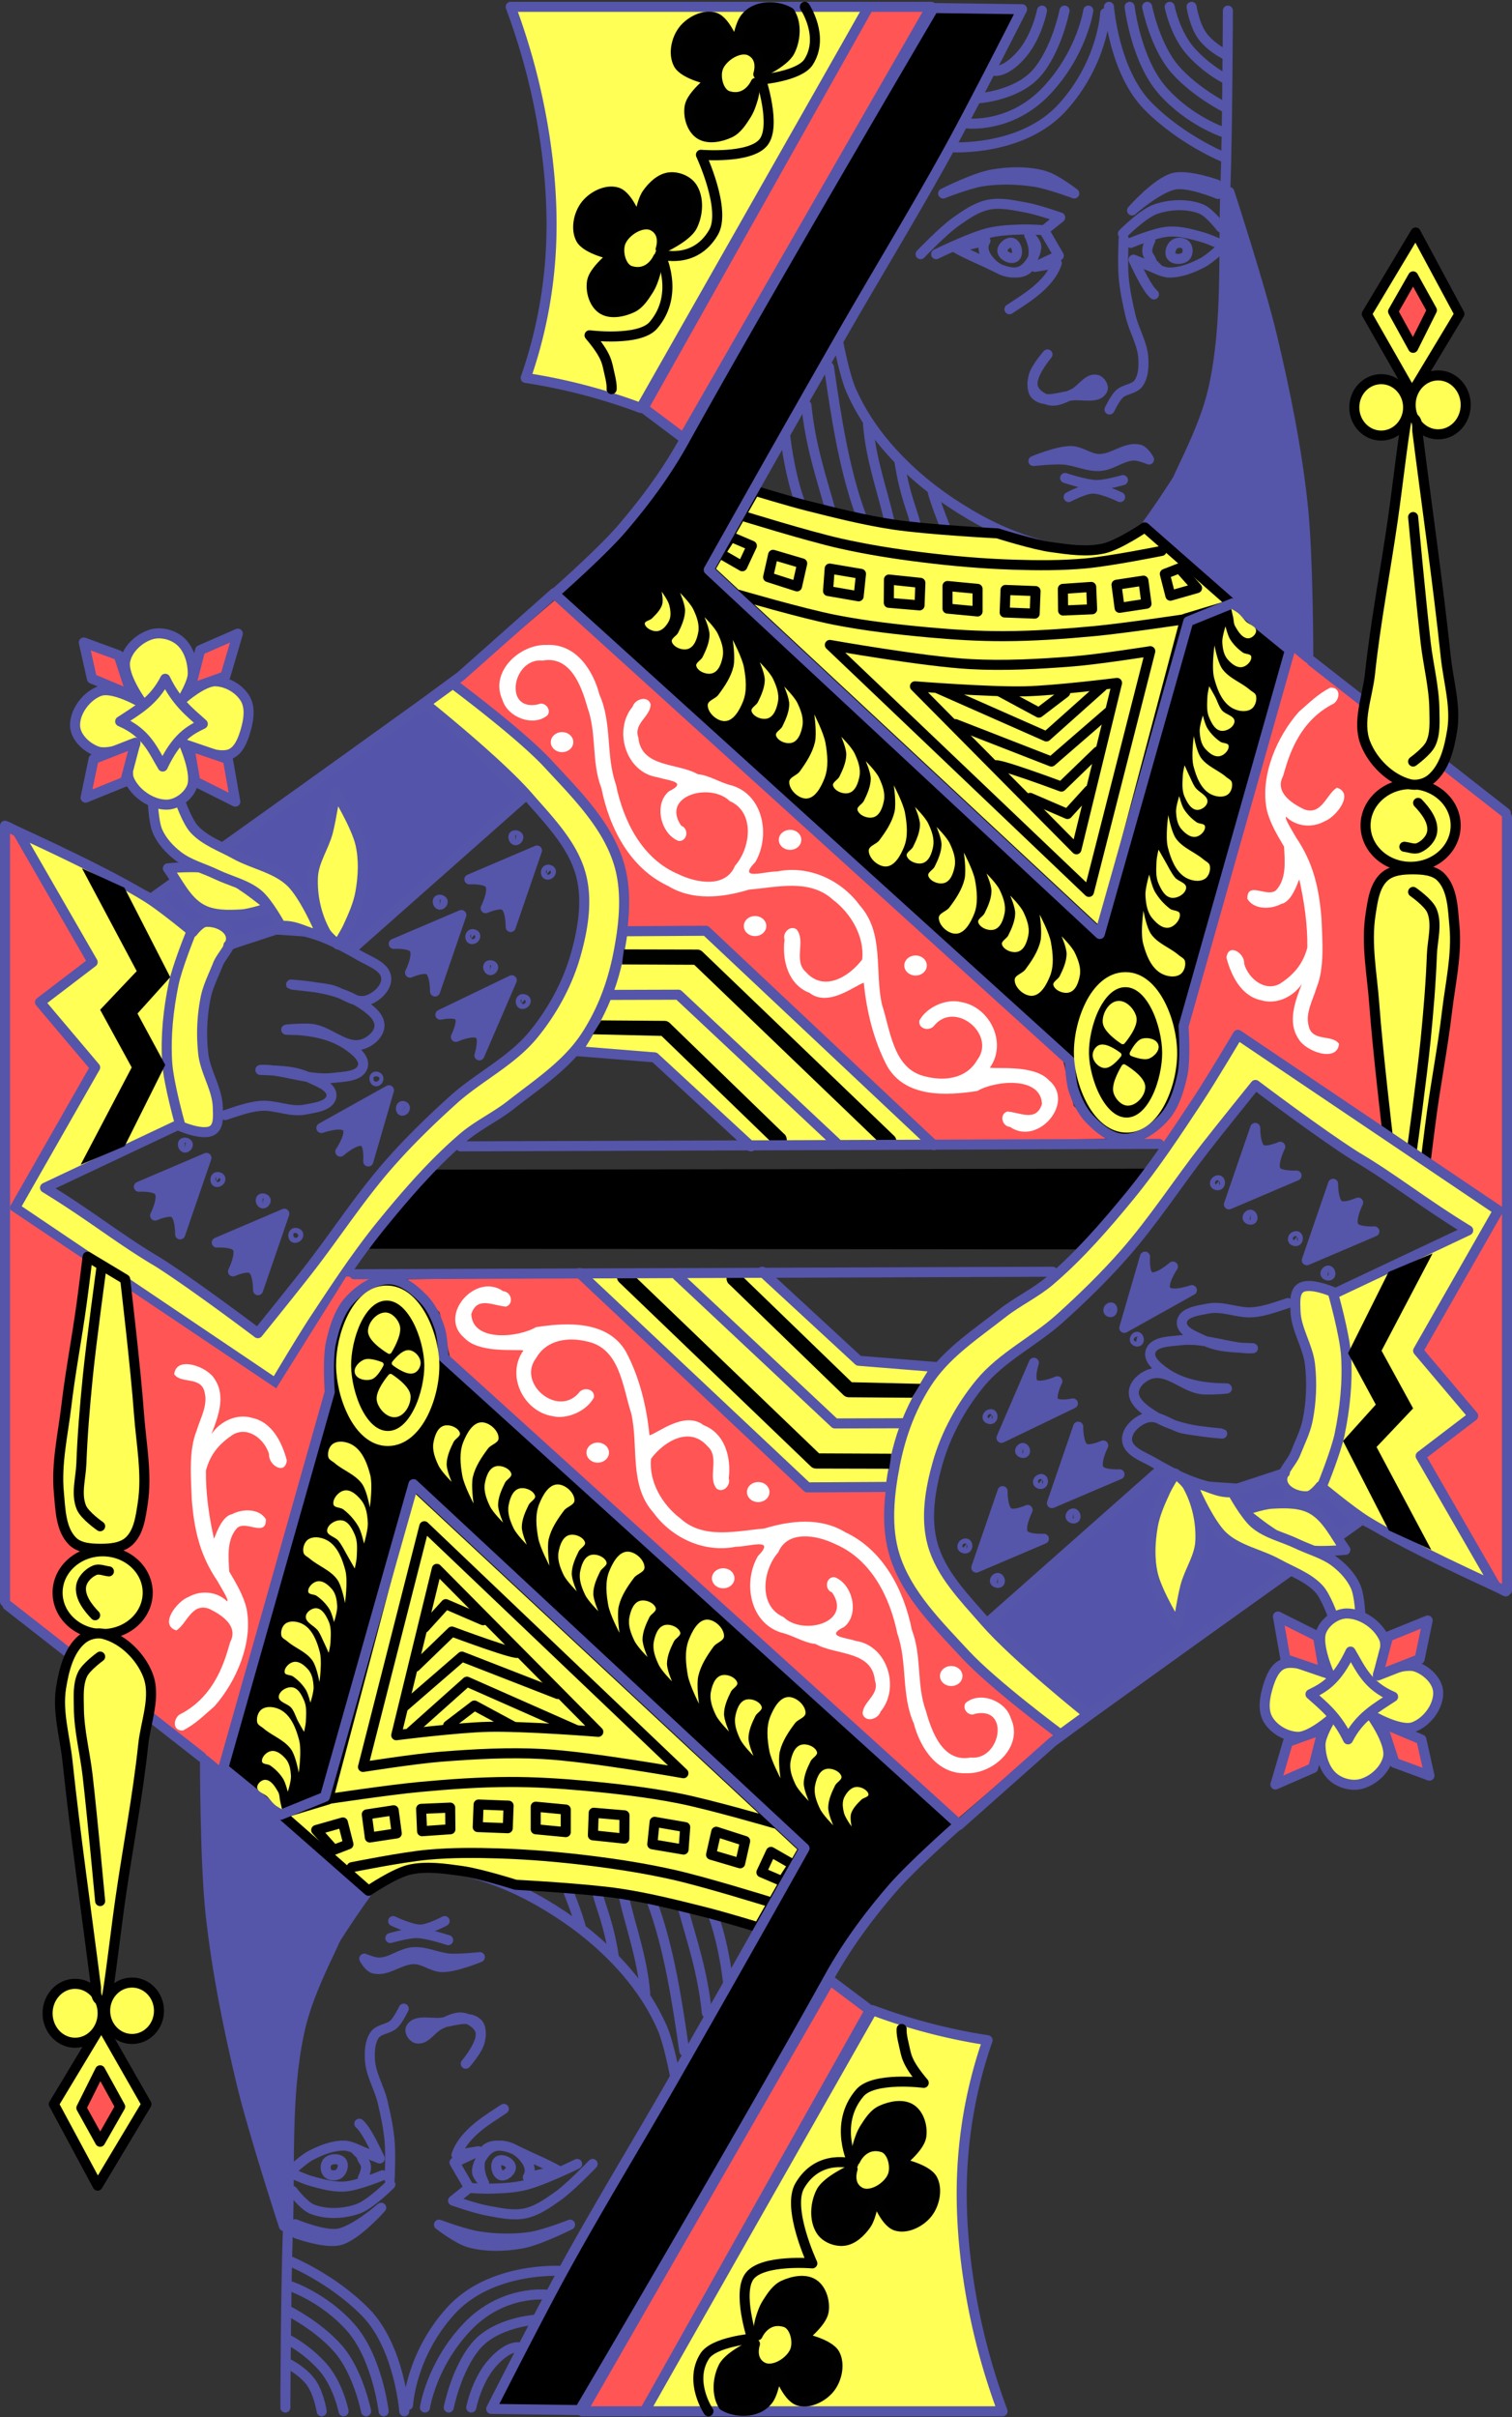 <svg width="301" height="481" xmlns="http://www.w3.org/2000/svg"><rect width="100%" height="100%" fill="#333333" stroke="none"/><g fill="none" fill-rule="evenodd"><path fill="#000" d="M72.937 248.51l13.23-15.747 142.294-.192L215.2 248.64z"/><path fill="#F55" d="M257.395 128.596l-21.927 75.343.25 8.483-2.492 8.233-4.485 4.74-4.485 1.497 7.724.997 15.698-20.956L301 242.703l-1.246-80.926zM1 164.023v77.338l2.367-1.247 15.822-28.191-10.714-12.474 10.216-8.233-14.327-24.574z"/><path stroke="#55A" stroke-width="2" fill="#5455AA" stroke-linecap="round" stroke-linejoin="round" d="M104.53 158.41L70.27 188.72l-8.099-3.243-7.226-.5-8.72 2.87-1.371-3.493-3.115-1.247-3.737 1.746-7.102-6.611 54.07-38.545 8.846 8.233z"/><path fill="#F55" d="M186.022 227.092l34.12-.458-6.398-6.558-2.132-9.14-101.14-91.516-19.345 16.624 15.384 12.353 11.12 12.658 6.092 10.218 1.219 13.421 15.537-.305z"/><path d="M261.133 131.59l38.621 30.187" stroke="#55A" stroke-width="2" stroke-linecap="round" stroke-linejoin="round"/><path d="M101.664 1.361a130.607 130.607 0 0 1 6.977 27.443c1.003 7.101 1.418 14.297.997 21.456a92.376 92.376 0 0 1-4.984 24.948 115.492 115.492 0 0 1 22.924 5.987l45.349-79.834h-71.263" stroke="#55A" stroke-width="2" fill="#FF5" stroke-linecap="round" stroke-linejoin="round"/><path stroke="#55A" stroke-width="2" fill="#F55" stroke-linecap="round" stroke-linejoin="round" d="M128.076 81.195l7.974 5.988L185.385 1.36h-12.458l-44.85 79.834"/><path d="M160.22 1.361s3.984 5.904.747 10.978c-1.811 2.838-9.469 3.492-9.469 3.492s3.069 9.204.499 12.474c-2.62 3.333-12.459 2.495-12.459 2.495s5.13 10.963 2.492 15.468c-3.827 6.533-10.636 4.326-10.636 4.326s4.06 7.863-1.324 14.135c-2.795 3.256-12.708 1.996-12.708 1.996 3.6 4.272 3.44 5.476 3.987 7.734.548 2.258.408 2.992.408 2.992" stroke="#000100" stroke-width="2" stroke-linecap="round" stroke-linejoin="round"/><path d="M130.463 54.41c-.336 1.156-.739 2.321-1.39 3.334-.859 1.336-1.798 2.827-3.24 3.493-1.81.836-4.322 1.36-5.98.25-1.615-1.084-2.314-3.57-1.993-5.49.371-2.215 4.236-5.238 4.236-5.238s-5.363-1.1-6.478-3.244c-1.047-2.013-.409-4.955.997-6.736 1.386-1.757 4.09-3.149 6.229-2.494 2.401.734 4.236 6.237 4.236 6.237s.547-4.29 1.744-5.988c1.063-1.509 2.65-3.052 4.485-3.243 1.627-.17 3.594.622 4.485 1.996 1.403 2.161 1.17 5.437 0 7.733-1.173 2.302-6.269 4.55-6.269 4.55s1.133-3.182-1.508-4.602c-2.11-1.135-5.531.967-6.445 3.184-.775 1.877.021 5.192 1.967 5.765C129.42 55.06 131 51.29 131 51.29s-.243 2.106-.538 3.12zM149.895 19.605c-.336 1.157-.739 2.322-1.39 3.335-.859 1.336-1.798 2.827-3.24 3.492-1.811.837-4.322 1.362-5.98.25-1.615-1.083-2.314-3.569-1.993-5.489.37-2.216 4.236-5.239 4.236-5.239s-5.363-1.099-6.478-3.243c-1.047-2.013-.409-4.955.996-6.736 1.387-1.757 4.091-3.149 6.23-2.495 2.401.735 4.236 6.237 4.236 6.237s.547-4.289 1.744-5.987c2.224-3.053 6.857-2.568 8.97-1.248 1.403 2.162 1.17 5.438 0 7.734-1.173 2.302-6.269 4.55-6.269 4.55s1.133-3.182-1.508-4.602c-2.11-1.135-5.531.967-6.446 3.184-.774 1.877.022 5.192 1.968 5.764 3.882 1.143 5.462-2.626 5.462-2.626s-.244 2.106-.538 3.119z" stroke="#000100" stroke-width="2" fill="#000" stroke-linecap="round" stroke-linejoin="round"/><g stroke="#55A" stroke-linecap="round" stroke-linejoin="round" stroke-width="2"><path d="M156.329 86.834c.523 4.572 1.64 9.651 2.828 12.893M160.538 80.652c.79 8.103 3.087 14.725 4.695 20.601M165.029 73.065c1.392 9.682 3.013 20.44 6.356 29.472M172.804 84.475c.584 7.238 3.041 13.7 4.216 19.164M179.061 91.864c1.033 6.672 2.456 9.371 3.237 12.58M185.682 97.914c.748 2.662 1.618 4.738 2.366 6.744M220.767 1.361s.977 12.852 7.725 19.71c6.748 6.857 15.199 10.228 15.199 10.228"/><path d="M224.879 1.361s1.265 10.747 6.622 16.747 12.065 8.201 12.065 8.201"/><path d="M228.367 1.361s1.555 7.82 5.52 12.391c3.966 4.572 9.929 7.568 9.929 7.568M232.852 1.361s1.054 5.393 4.254 8.936c3.2 3.543 6.71 5.285 6.71 5.285M237.213 1.361s.618 4.07 2.496 6.242c1.879 2.171 4.231 3.239 4.231 3.239"/><g><path d="M220.02 2.609s-.478 9.858-8.472 18.71c-7.994 8.854-21.927 7.984-21.927 7.984"/><path d="M216.656 2.11s-1.265 8.5-8.366 15.998c-7.101 7.497-15.803 6.455-15.803 6.455"/><path d="M211.922 2.11s-1.555 7.82-5.52 12.39c-3.966 4.572-11.673 5.073-11.673 5.073"/><path d="M207.437 2.11s-1.054 5.393-4.254 8.935c-3.2 3.543-5.215 3.04-5.215 3.04"/></g><path d="M244.734 38.22s6.124 18.784 8.419 28.382c2.658 11.113 4.933 22.36 6.174 33.72 1.11 10.156 1.123 30.629 1.123 30.629l-31.994-26.695s8.866-12.156 11.506-19.108c1.996-5.254 2.323-11.01 3.088-16.58.716-5.216 1.118-10.477 1.403-15.735.263-4.865.28-14.612.28-14.612z" fill="#55A"/><g><path d="M223.685 47.494s-.223 5.068 0 7.587c.235 2.654.786 5.276 1.403 7.868.68 2.854 2.388 5.5 2.526 8.43.078 1.67.002 3.567-.982 4.917-.852 1.169-2.738 1.116-3.79 2.108-.887.837-1.964 3.09-1.964 3.09"/><path d="M208.53 70.536s-3.453 4.053-2.947 6.322c.318 1.428 1.94 2.5 3.368 2.81 1.563.341 3.156-.642 4.63-1.264 1.7-.718 2.988-3.285 4.771-2.81.73.194 1.439 1.281 1.123 1.967-.837 1.819-3.903.936-5.894 1.124-2.421.229-5.45 1.586-7.297 0-.933-.802-.809-2.446-.56-3.653.355-1.731 2.806-4.496 2.806-4.496z" fill="#55A"/></g><g><path d="M187.762 38.502s6.249-3.166 9.754-3.772c3.359-.58 7.024-.676 10.282.222 2.34.645 6.064 3.55 6.064 3.55s-5.202-1.93-7.926-2.337c-3.385-.506-6.879-.597-10.265-.104-2.73.398-7.91 2.44-7.91 2.44z" fill="#55A"/><path d="M208.249 45.527l2.806-2.248s-4.434-1.55-6.735-1.967c-2.492-.451-5.097-1.075-7.578-.562-2.376.49-4.469 1.975-6.455 3.372-2.6 1.829-7.016 6.463-7.016 6.463"/><path d="M186.358 50.585s6.76-3.314 10.384-4.215c2.236-.556 4.574-.624 6.876-.703 1.403-.048 4.21.14 4.21.14l2.947 5.059-4.771 2.248 4.379-.731c-1.513 4.456-6.7 7.312-9.43 9.16"/><path d="M204.881 46.791s2.016 3.394 0 6.323c-1.169 1.698-4.334 1.209-6.174.28-3.194-1.61-6.461-2.892-8.42-4.074l5.894-1.405c-1.053 1.727.235 3.523 1.403 4.637 1.397 1.331 3.829 2.137 5.613 1.405 1.827-.749 3.267-3.785 3.087-5.058-.117-.836-1.403-2.108-1.403-2.108z"/><path d="M201.513 48.337c-.815-.282-2.089.831-1.964 1.686.133.913 1.806 1.7 2.526 1.124.745-.597.34-2.498-.562-2.81z"/></g><g><path d="M242.243 36.736s-5.775-2.06-8.575-1.334c-3.394.882-8.3 6.472-8.3 6.472s5.287-4.63 8.58-5.167c2.878-.47 8.54 1.895 8.54 1.895l-.245-1.866z" fill="#55A"/><path d="M223.544 46.51s3.994-4.054 6.596-4.917c2.841-.943 6.194-1.096 8.98 0 1.664.654 3.93 3.653 3.93 3.653M225.088 48.337s4.948-2.086 7.578-2.248c2.271-.14 4.543.51 6.735 1.124 1.456.408 4.21 1.686 4.21 1.686s-2.615 2.542-4.21 3.372c-2.075 1.08-4.397 2.011-6.735 1.967-1.184-.023-3.368-1.124-3.368-1.124l-3.649-1.434c.983 2.057 2.717 5.773 4.07 6.913"/><path d="M229.017 47.775c-1.478 3.072.099 3.086.28 4.496l1.123 1.124M233.788 48.618c-.656.487-1.068 1.747-.561 2.388.58.735 2.145.663 2.806 0 .53-.53.513-1.702 0-2.248-.513-.547-1.643-.588-2.245-.14z"/></g><g><path d="M205.723 91.746s4.788-2.004 7.437-1.985c2.015.014 3.6 1.546 5.613 1.588 2.81.059 5.33-2.51 7.999-1.886 1.084.253 1.964 1.986 1.964 1.986s-1.895-.81-2.946-.795c-2.493.036-4.39 1.944-6.876 2.085-2.5.142-4.8-1.137-7.297-1.29-1.962-.121-5.894.297-5.894.297z" fill="#55A"/><path d="M212.74 98.917s3.084-1.652 4.77-1.686c1.909-.04 5.473 1.686 5.473 1.686M212.038 95.123s4.064 1.362 6.174 1.405c1.807.038 5.332-.983 5.332-.983"/></g><path d="M244.439 2.11s-.078 23.624-.499 35.426c-.466 13.07.476 26.377-2.242 39.168-1.22 5.741-3.706 11.169-6.23 16.466-1.987 4.171-3.518 8.915-6.976 11.975-2.844 2.517-6.704 3.982-10.465 4.49-4.238.574-8.62-.493-12.708-1.746-5.754-1.762-11.197-4.63-16.196-7.983-4.693-3.148-9.037-6.927-12.708-11.226-2.814-3.297-5.229-7.01-6.976-10.978-1.285-2.916-2.492-9.23-2.492-9.23"/></g><path stroke="#000" stroke-width="2" fill="#FF5" stroke-linecap="round" stroke-linejoin="round" d="M272.096 62.484l9.718-16.216 8.72 16.216-9.468 15.717z"/><path stroke="#000" stroke-width="2" fill="#F55" stroke-linecap="round" stroke-linejoin="round" d="M277.329 61.985L281.316 55l3.737 6.736-3.737 7.484z"/><path d="M280.319 81.07c0 3.1-2.399 5.614-5.357 5.614-2.959 0-5.357-2.513-5.357-5.614 0-3.1 2.398-5.613 5.357-5.613 2.958 0 5.357 2.513 5.357 5.613zM291.78 80.571c0 3.238-2.454 5.863-5.481 5.863-3.027 0-5.482-2.625-5.482-5.863 0-3.238 2.455-5.862 5.482-5.862s5.482 2.624 5.482 5.862zM289.787 164.272c0 4.547-4.016 8.233-8.97 8.233-4.954 0-8.97-3.686-8.97-8.233 0-4.547 4.016-8.233 8.97-8.233 4.954 0 8.97 3.686 8.97 8.233z" stroke="#000" stroke-width="2" fill="#FF5" stroke-linecap="round" stroke-linejoin="round"/><path d="M280.568 156.04c-3.835-1.013-7.26-4.406-8.73-8.094-1.717-4.31.406-9.277.896-13.89 1.094-10.306 3.088-20.495 4.556-30.753.96-6.7 2.057-16.46 2.78-20.112 1.887-.528 2.123.824 2.067 2.509 1.897 15.014 4.083 29.994 5.681 45.043.518 4.877 2.057 9.818 1.267 14.658-.564 3.45-1.5 7.374-4.18 9.615-1.14.953-2.9 1.402-4.337 1.023z" stroke="#000" stroke-width="2" fill="#FF5" stroke-linecap="round" stroke-linejoin="round"/><path d="M281.316 102.9s1.54 16.645 2.491 24.948c.516 4.499 1.703 8.944 1.744 13.472.021 2.259.23 4.7-.747 6.736-.712 1.484-3.488 3.493-3.488 3.493M282.312 159.781c1.467 1.53 3.052 3.577 2.807 5.673-.164 1.408-1.41 2.719-2.713 3.273-.873.37-1.894-.114-2.835-.214" stroke="#000" stroke-width="2" stroke-linecap="round" stroke-linejoin="round"/><path d="M276.332 226.642s-2.098-17.772-2.74-26.694c-.431-5.977-1.672-12.042-.748-17.963.41-2.625.776-5.698 2.74-7.484 1.462-1.33 3.757-1.508 5.732-1.497 1.894.01 4.136.162 5.481 1.497 2.39 2.372 2.425 6.375 2.741 9.73.54 5.734-.819 11.494-1.495 17.214-.79 6.68-2.064 13.295-2.99 19.958-.45 3.239-1.246 9.73-1.246 9.73l-7.475-4.49z" stroke="#000" stroke-width="2" fill="#FF5" stroke-linecap="round" stroke-linejoin="round"/><path d="M281.316 177.494s3.063 2.113 3.737 3.743c1.113 2.689.107 5.823 0 8.731-.208 5.667-.687 11.323-1.246 16.965-.727 7.34-2.74 21.954-2.74 21.954" stroke="#000" stroke-width="2" stroke-linecap="round" stroke-linejoin="round"/><path d="M150.252 97.66l-8.97 15.718 77.99 72.599 16.695-62.87 9.376-2.838-17.444-15.313s-5.16 3.5-8.128 4.18c-3.401.782-7.009.229-10.465-.249-3.652-.504-10.715-2.744-10.715-2.744s-13.84-.717-20.68-1.746c-5.8-.873-11.505-2.311-17.193-3.742-3.519-.886-10.466-2.994-10.466-2.994z" stroke="#000" stroke-width="2" fill="#FF5" stroke-linecap="round" stroke-linejoin="round"/><path d="M147.76 102.65s12.869 4.01 19.436 5.489c5.342 1.203 10.763 2.065 16.196 2.744 6.119.766 12.275 1.302 18.439 1.497 4.732.15 9.486.177 14.202-.25 5.114-.461 15.2-2.494 15.2-2.494M147.013 118.368s12.702 3.718 19.186 4.99c6.168 1.208 12.43 1.92 18.688 2.494 4.969.455 9.96.762 14.95.749 5.99-.017 11.977-.441 17.94-.998 6.173-.577 18.439-2.426 18.439-2.426M165.203 128.347s18.559 3.303 27.947 3.817c6.778.372 13.59-.005 20.357-.536 5.19-.408 15.483-2.034 15.483-2.034l-12.21 47.9-51.577-49.147z" stroke="#000" stroke-width="2" stroke-linecap="round" stroke-linejoin="round"/><path d="M182.146 136.58s14.612 1.165 21.927.998c6.124-.14 18.3-1.674 18.3-1.674l-8.084 33.108-32.143-32.432z" stroke="#000" stroke-width="2" stroke-linecap="round" stroke-linejoin="round"/><path stroke="#000" stroke-width="2" stroke-linecap="round" stroke-linejoin="round" d="M205.07 158.783l7.437 3.206 4.274-4.702M198.102 152.407c-.499-.998 13.197 4.131 13.197 4.131l7.229-6.985"/><path stroke="#000" stroke-width="2" stroke-linecap="round" stroke-linejoin="round" d="M190.198 144.102l19.108 7.447 11.32-9.8"/><path stroke="#000" stroke-width="2" stroke-linecap="round" stroke-linejoin="round" d="M186.779 137.047l21.53 9.512 11.14-9.942"/><path stroke="#000" stroke-width="2" stroke-linecap="round" stroke-linejoin="round" d="M198.95 137.58l7.864 4.239 5.233-3.992M188.625 116.621l5.98.569v4.49l-5.98-.568zM145.504 106.833l4.171 1.787-1.9 4.068-4.42-2.536zM153.908 110.415l5.789 1.71-1.033 4.57-5.754-1.852zM165.17 113.15l6.231 1.053-.47 4.466-6.089-1.054zM176.967 115.333l6.26.656-.172 4.488-6.118-.514zM200.175 117.399l5.975.23-.172 4.487-5.975-.23zM211.589 117.193l5.64-.39.186 4.448-5.782.249zM222.268 116.372l5.356-.817.613 4.59-5.356.818z"/><path stroke="#000" stroke-width="2.004" stroke-linecap="round" stroke-linejoin="round" d="M231.89 114.214l2.9-1.125 3.51 3.944-5.302 1.513z"/><path d="M245.37 120.074l11.428 9.297-21.189 74.851s.476 6.594-.238 9.774c-.686 3.054-1.663 6.305-3.81 8.581-2.022 2.145-4.91 4.117-7.856 4.053-2.559-.056-4.865-1.994-6.666-3.814-1.601-1.617-2.624-3.797-3.334-5.96-.599-1.826-.714-5.72-.714-5.72l-102.613-92.969s9.302-8.19 13.332-12.872c4.644-5.395 8.926-11.176 12.38-17.402C153.314 56.854 185.85 1.6 185.85 1.6l17.618.238s-9.325 18.382-14.285 27.414c-7.024 12.79-14.648 25.242-21.904 37.902a5873.793 5873.793 0 0 0-16.665 29.32c-3.187 5.636-9.524 16.926-9.524 16.926l77.853 72.467 17.618-62.217 8.81-3.576z" stroke="#55A" stroke-width="2" fill="#000" stroke-linecap="round" stroke-linejoin="round"/><path stroke="#55A" stroke-width="2" stroke-linecap="round" stroke-linejoin="round" d="M110.344 118.036l-18.646 16.548-7.475 5.488-38.518 27.705-8.09 6.109-7.475 4.99-28.642-14.354"/><path d="M29.308 178.59c3.217 2.013 9.067 6.888 9.067 6.888s1.434-1.884 2.492-1.996c1.847-.196 4.336.752 4.983 2.495.753 2.026-1.704 3.974-2.491 5.987-.858 2.193-1.97 4.323-2.431 6.633a36.372 36.372 0 0 0-.469 11.063c.41 3.687 2.816 7.036 2.9 10.745.034 1.533.263 3.618-.997 4.49-1.932 1.339-6.977-.997-6.977-.997L8.973 236.372c9.115 5.557 14.73 10.214 22.426 14.757 7.192 4.553 19.933 14.183 19.933 14.183s6.694-8.277 9.967-12.474c5.398-6.922 10.175-14.344 15.947-20.957 4.02-4.605 8.421-8.877 12.957-12.973 5.086-4.593 11.595-7.677 15.947-12.973 3.824-4.654 6.835-10.167 8.471-15.967 1.448-5.131 2.4-10.822.997-15.966-1.638-6.008-6.381-10.771-10.465-15.468-6.038-6.944-20.493-18.492-20.493-18.492l5.482-3.992s13.375 9.92 18.998 15.997c5.419 5.859 11.51 11.859 13.953 19.46 1.864 5.8 1.17 12.3 0 18.28-1.185 6.056-3.429 12.1-6.977 17.146-3.724 5.297-9.362 8.973-14.452 12.973-3.008 2.364-6.563 3.997-9.468 6.487-5.893 5.049-11.031 10.958-15.947 16.964-4.907 5.997-9.181 12.496-13.455 18.96-2.8 4.235-7.973 12.974-7.973 12.974L2.993 240.364l15.947-27.942-10.963-12.973 10.465-7.984-14.95-25.946s17.639 7.954 25.816 13.071z" stroke="#55A" stroke-width="2" fill="#FF5" stroke-linecap="round" stroke-linejoin="round"/><path d="M37.877 185.977s-2.612 6.446-3.312 9.833c-1.053 5.094-1.607 10.36-1.289 15.553.261 4.26 2.608 12.535 2.608 12.535" stroke="#55A" stroke-width="2" stroke-linecap="round" stroke-linejoin="round"/><path d="M48.063 181.975c-2.68.152-5.634.231-7.98-1.075-3.051-1.7-4.607-5.26-6.661-8.096 0 0 5.953-.612 8.779.153 2.426.658 4.475 2.313 6.577 3.692 1.78 1.168 5.084 3.864 5.084 3.864s-3.81 1.35-5.8 1.462z" stroke="#55A" stroke-width="2" fill="#FF5" stroke-linecap="round" stroke-linejoin="round"/><path d="M35.884 159.532s1.4 3.988 2.795 5.496c2.167 2.341 5.379 3.437 8.168 4.982 3.575 1.98 7.983 2.69 10.964 5.489 3.028 2.843 6.276 10.77 6.276 10.77-3.02-.561-5.155-2.259-8.176-1.988 0 0-2.514-4.63-4.485-6.284-2.37-1.989-5.585-2.658-8.374-3.995-2.56-1.227-5.436-1.947-7.674-3.695-1.635-1.277-3.127-2.895-3.98-4.788-.897-1.994-.996-6.486-.996-6.486l5.482.499z" stroke="#55A" stroke-width="2" fill="#FF5" stroke-linecap="round" stroke-linejoin="round"/><path fill="#000" d="M24.772 176.663l9.118 17.8-6.52 7.24 5.524 10.22-8.071 16.169-8.764 3.688 10.161-19.355-6.283-11.48 7.28-7.683-10.895-20.457z"/><path d="M28.287 139.927s-3.97-5.442-3.367-8.398c.499-2.444 2.884-4.619 5.282-5.297 1.875-.53 4.217.081 5.682 1.366 1.74 1.527 2.507 4.17 2.491 6.487-.012 1.791-1.993 4.99-1.993 4.99s4.026-3.535 6.478-3.493c2.308.04 4.831 1.489 5.98 3.493 1.076 1.874.626 4.417 0 6.486-.52 1.722-1.322 3.82-2.99 4.49-2.931 1.18-9.253-2.056-9.253-2.056s2.69 5.934 1.58 8.644c-.77 1.878-2.956 3.47-4.984 3.493-2.994.034-6.287-2.237-7.475-4.99-.948-2.199 1.196-7.086 1.196-7.086s-5.064 2.298-7.475 1.497c-2.122-.705-4.35-2.756-4.486-4.99-.173-2.857 2.229-6.074 4.923-7.032 2.747-.976 8.41 2.396 8.41 2.396z" stroke="#55A" stroke-width="2" fill="#FF5" stroke-linecap="round" stroke-linejoin="round"/><path d="M23.924 143.565c3.275-2.16 6.696-3.982 8.97-8.482 2.252 4.668 4.888 6.653 7.475 8.981-2.597 1.275-5.197 2.615-7.974 8.482-1.954-3.254-3.206-6.72-8.471-8.98z" stroke="#55A" stroke-width="2" stroke-linecap="round" stroke-linejoin="round"/><path stroke="#55A" stroke-width="2" fill="#F55" stroke-linecap="round" stroke-linejoin="round" d="M26.224 138.384l-7.928-3.331-1.61-7.194 6.946 2.557zM37.877 137.079l1.97-7.7 7.499-3.277-2.492 8.482zM37.646 148.416l1.228 7.124 7.973 3.992-1.495-8.482zM26.96 147.795l-8.32 3.258-1.6 7.683 7.88-3.2z"/><path d="M45.468 188.15c3.726-1.5 7.6-3.421 11.621-3.265 5.174.201 10.106 2.751 14.587 5.35 1.964 1.139 5.032 2.12 5.213 4.385.156 1.958-1.965 3.903-3.846 4.46-2.467.73-4.89-1.634-7.408-2.163-2.41-.507-9.313-1.12-7.326-.961 4.712.378 9.71 1.177 13.655 3.776 1.593 1.05 3.675 2.562 3.58 4.47-.084 1.706-1.926 3.247-3.582 3.662-3.328.835-6.418-2.634-9.818-3.096-1.597-.218-6.48.162-4.832.17 4.08.016 8.493.728 11.856 3.04 1.444.994 3.558 2.612 3.044 4.29-.626 2.046-3.886 1.984-6.007 2.248-4.784.595-10.557-1.905-14.374-1.595 4.757.188 6.932.217 9.99 1.648 1.656.774 4.377 1.766 4.155 3.583-.238 1.957-3.34 2.29-5.272 2.668-2.923.57-5.935-.998-8.901-.74-2.386.208-4.67 1.087-6.95 1.822" stroke="#55A" stroke-width="2" stroke-linecap="round" stroke-linejoin="round"/><path d="M64.787 185.478c-1.81-3.285-2.675-7.23-2.491-10.977.154-3.152 2.2-5.927 2.99-8.982.678-2.62 1.495-7.983 1.495-7.983s4.132 6.705 4.983 10.478c.696 3.083.539 6.367 0 9.48-.421 2.437-1.46 4.74-2.492 6.986-.56 1.218-1.993 3.493-1.993 3.493s-1.924-1.466-2.492-2.495z" stroke="#55A" stroke-width="2" fill="#FF5" stroke-linecap="round" stroke-linejoin="round"/><g stroke="#55A" stroke-linecap="round" stroke-linejoin="round" stroke-width="2"><path d="M93.442 175l13.455-5.738-5.233 15.218s.05-3.461-1.183-4.272c-1.07-.703-3.8.53-3.8.53s1.729-3.43.84-4.78c-.77-1.167-4.08-.958-4.08-.958z" fill="#55A"/><path d="M102.59 167.207c-.31-.062-.52-.658-.305-.887.21-.224.807-.062.897.23.086.281-.301.716-.592.657zM108.843 174.011c-.234-.183-.208-.688.03-.866.202-.152.617-.058.757.148.111.165.009.435-.136.574-.157.15-.48.279-.651.144h0z"/></g><path d="M185.884 227.89l-45.35-42.662-16.583.097c-1.432 10.67-4.163 16.155-9.08 23.854l15.448 1.247 19.186 17.713" stroke="#55A" stroke-width="2" fill="#FF5" stroke-linecap="round" stroke-linejoin="round"/><path d="M138.728 188.97l-14.513-.034-.409 2.994 14.393.065 37.718 36.237c.57.547 1.587.525 2.133-.046.547-.572.525-1.59-.046-2.136l-38.186-36.674a1.513 1.513 0 0 0-1.09-.405z" fill="#000200"/><path stroke="#55A" stroke-width="2" stroke-linecap="round" stroke-linejoin="round" d="M121.1 197.993l13.953-.041 31.396 29.439"/><path d="M119.678 203.063l-1.659 2.765 13.67.326 22.27 21.548c.515.694 1.672.77 2.273.15.601-.62.49-1.776-.218-2.27l-22.674-21.986a1.51 1.51 0 0 0-.997-.436l-12.665-.097z" fill="#000200"/><path d="M91.698 228.139l139.036-.499" stroke="#55A" stroke-width="2" stroke-linecap="round" stroke-linejoin="round"/><path d="M264.858 136.841c-2.408 1.182-4.33 3.12-6.315 4.837-4.338 4.919-7.682 12.638-6.385 19.37.623 2.692 2.077 5.079 3.462 7.434.148 2.877.537 6.346-1.555 8.646-1.74 1.627-5.825-1.923-5.745 1.744 1.3 2.196 4.664 2.13 6.729 1.02 2.266-.41 3.431-4.78 3.612-4.862.985 4.438 1.648 8.978 1.6 13.535-.913 3.457-2.858 5.49-5.448 7.199-3.03 1.668-6.271-1.022-7.123-3.934.167-2.142-3.17-4.275-3.539-1.252.923 3.548 2.931 7.636 6.877 8.47 3.05.942 6.434-.657 8.143-3.248-1.325 3.425-2.95 7.6-.638 10.99 1.353 2.415 7.627 4.758 8.038.957-1.324-1.978-5.344-.333-6.048-3.575-.703-2.64.87-5.203 1.592-7.69 1.627-3.955 1.103-9.547.96-13.707-.492-6.026-1.605-11.007-5.053-16.105-.635-1.136-2.403-3.898-2.005-4.132 2.046 1.991 5.22 2.274 7.684.898 2.242-.825 5.995-5.537 2.446-6.68-2.11 1.288-3.003 5.546-6.485 4.328-2.597-1.235-5.93-3.472-4.233-6.645.895-2.968 2.705-10.77 10.146-14.458 1.242-1.02 1.288-3.205-.717-3.14z" fill="#FFF"/><g fill="#FFF"><path d="M108.922 128.347c-5.448-.225-11.523 5.376-8.887 10.96 1.028 3.472 6.167 5.42 8.971 3.032.828-1.156-.592-2.814-1.86-2.173-7.038 1.56-5.11-9.341.88-8.702 5.526-1.028 7.733 5.087 8.906 9.287 1.903 5.192.77 10.936 2.801 16.13 1.574 7.897 5.647 15.851 13.233 19.417 4.954 3.021 10.862 2.342 16.147.743 5.542-.474 12.047-2.208 16.668 1.984 3.655 2.75 6.341 7.369 5.861 11.918-2.583 3.434-7.658 6.552-11.233 2.471-2.516-2.213.075-6.186-1.83-8.458-1.297-.915-2.845.675-2.4 2.071-.513 4.14.737 8.935 4.994 10.572 3.764 2.943 9.181-1.615 10.788-2.016.557 5.735 1.988 11.574 4.696 16.678 3.67 6.216 11.718 5.805 17.894 4.852 3.64-2.119 12.673-2.958 12.877 2.603-1.159 3.655-4.445 1.622-6.915 1.487-1.635.537-1.048 2.97.568 3.062 5.486 3.855 13.06-4.858 7.74-9.28-2.943-3.199-10.591-2.186-11.76-2.515 3.498-4.924.01-12.09-5.733-13.056-2.992-.748-6.906 1.026-8.32 3.724-.206 1.754 2.214 2.179 3.07.835 4.231-4.811 12.277 1.968 8.448 6.986-2.163 3.757-6.53 4.234-10.346 3.258-6.36-1.456-6.894-9.067-8.575-14.207-1.539-6.565.49-14.305-4.425-19.8-3.71-5.095-10.15-8.057-16.424-6.79-2.517-.042-8.117 1.951-4.388-1.86 2.999-5.139 1.692-13.19-4.549-15.205-2.395-.536-4.588-2.073-6.917-2.286-3.99-2.288-11.252-1.247-11.827-7.295-1.017-2.84 2.49-4.196 2.447-6.619-.533-1.81-3.107-1.072-3.575.463-3.914 4.67-1.396 13.068 4.87 14.049 2.282.713 6.24.877 2.367 2.807-3.121 2.542-1.642 8.539 1.907 9.887 1.763.143 2.117-2.474.523-3.035-4.122-6 5.813-8.68 9.653-4.904 5.065 2.192 4.186 9.35 1.061 12.865-1.88 4.535-7.753 3.408-11.267 1.692-7.222-3.042-10.95-10.54-12.447-17.847-2.052-5.806-.73-12.196-3.281-17.89-1.28-4.932-4.714-10.142-10.411-9.895z"/><path d="M114.133 147.689c0 1.102-1.004 1.996-2.243 1.996-1.238 0-2.242-.894-2.242-1.996 0-1.103 1.004-1.996 2.242-1.996 1.239 0 2.243.893 2.243 1.996zM159.525 167.134c0 1.102-1.004 1.996-2.242 1.996-1.239 0-2.243-.894-2.243-1.996 0-1.103 1.004-1.996 2.243-1.996 1.238 0 2.242.893 2.242 1.996zM152.554 184.292c0 1.102-1.004 1.996-2.242 1.996-1.239 0-2.243-.894-2.243-1.996 0-1.102 1.004-1.996 2.243-1.996 1.238 0 2.242.894 2.242 1.996zM184.505 192.144c0 1.102-1.004 1.996-2.243 1.996-1.238 0-2.242-.894-2.242-1.996 0-1.102 1.004-1.996 2.242-1.996 1.239 0 2.243.894 2.243 1.996z"/></g><path d="M145.872 127.343s.548 3.595.138 5.322c-.494 2.078-1.75 3.935-3.03 5.645-.587.786-2.114 1.086-2.093 2.067.034 1.554 1.906 3.2 3.457 3.127 1.754-.082 2.904-2.254 3.565-3.883.851-2.095.599-4.557.197-6.783-.35-1.946-2.234-5.495-2.234-5.495zM151.252 131.8s1.02 2.317.995 3.558c-.03 1.494-.683 2.985-1.377 4.38-.318.642-1.438 1.135-1.258 1.792.286 1.04 1.996 1.791 3.172 1.447 1.33-.39 1.848-2.073 2.082-3.296.302-1.574-.303-3.184-.984-4.607-.594-1.244-2.63-3.275-2.63-3.275zM156.12 136.637s1.021 2.318.996 3.559c-.031 1.494-.683 2.985-1.377 4.38-.319.642-1.439 1.135-1.258 1.792.286 1.04 1.995 1.792 3.172 1.447 1.33-.39 1.847-2.072 2.082-3.295.301-1.574-.304-3.185-.984-4.608-.595-1.243-2.63-3.275-2.63-3.275zM131.723 117.74s.369 1.752.092 2.593c-.333 1.012-1.18 1.917-2.044 2.75-.396.383-1.427.53-1.412 1.007.022.758 1.286 1.559 2.333 1.524 1.183-.04 1.959-1.099 2.405-1.892.574-1.02.404-2.22.133-3.305-.237-.948-1.507-2.677-1.507-2.677zM135.383 117.98s1.021 2.317.996 3.558c-.031 1.494-.683 2.985-1.377 4.38-.319.642-1.439 1.135-1.258 1.792.286 1.04 1.995 1.791 3.172 1.447 1.33-.39 1.847-2.072 2.082-3.296.301-1.574-.304-3.184-.984-4.607-.595-1.244-2.63-3.275-2.63-3.275zM140.252 122.818s1.02 2.317.995 3.558c-.03 1.494-.683 2.985-1.376 4.38-.32.642-1.44 1.135-1.259 1.792.286 1.04 1.996 1.792 3.173 1.447 1.33-.39 1.847-2.072 2.081-3.295.302-1.574-.303-3.185-.983-4.607-.595-1.244-2.631-3.275-2.631-3.275zM162.1 142.169s.547 3.725.137 5.513c-.494 2.153-1.75 4.077-3.03 5.849-.587.813-2.114 1.124-2.093 2.14.034 1.611 1.906 3.315 3.458 3.24 1.753-.084 2.903-2.335 3.564-4.022.851-2.171.6-4.722.197-7.028-.35-2.016-2.234-5.692-2.234-5.692zM167.479 146.625s1.02 2.317.995 3.559c-.03 1.494-.683 2.985-1.376 4.38-.32.641-1.44 1.135-1.259 1.792.286 1.04 1.996 1.791 3.173 1.447 1.33-.39 1.847-2.073 2.081-3.296.302-1.574-.303-3.184-.983-4.607-.595-1.244-2.631-3.275-2.631-3.275zM172.347 151.463s1.021 2.318.996 3.559c-.031 1.494-.683 2.985-1.377 4.38-.319.642-1.439 1.135-1.258 1.792.286 1.04 1.995 1.791 3.172 1.447 1.33-.39 1.848-2.072 2.082-3.296.301-1.573-.304-3.184-.984-4.607-.594-1.244-2.63-3.275-2.63-3.275zM177.93 156.274s.547 3.595.137 5.321c-.494 2.079-1.75 3.936-3.03 5.646-.587.785-2.114 1.085-2.093 2.066.034 1.555 1.906 3.2 3.457 3.128 1.754-.082 2.904-2.255 3.565-3.883.851-2.096.599-4.558.197-6.784-.35-1.946-2.234-5.494-2.234-5.494zM182.147 160.584s1.02 2.318.995 3.559c-.03 1.494-.683 2.985-1.376 4.38-.32.642-1.44 1.135-1.259 1.792.286 1.04 1.996 1.792 3.173 1.447 1.33-.39 1.847-2.072 2.081-3.295.302-1.574-.303-3.185-.983-4.608-.595-1.243-2.631-3.275-2.631-3.275z" fill="#FF5"/><path d="M186.435 164.55s1.02 2.318.995 3.559c-.03 1.494-.683 2.985-1.377 4.38-.318.642-1.438 1.135-1.258 1.792.286 1.04 1.996 1.791 3.172 1.447 1.33-.39 1.848-2.073 2.082-3.296.302-1.574-.303-3.184-.984-4.607-.594-1.244-2.63-3.275-2.63-3.275zM191.871 169.652s.548 3.595.138 5.321c-.494 2.078-1.75 3.936-3.03 5.646-.587.785-2.114 1.085-2.093 2.066.034 1.555 1.906 3.2 3.457 3.127 1.754-.081 2.904-2.254 3.565-3.882.851-2.096.599-4.558.197-6.784-.35-1.946-2.234-5.494-2.234-5.494zM196.38 173.817s1.02 2.317.995 3.558c-.031 1.494-.683 2.985-1.377 4.381-.319.641-1.439 1.135-1.258 1.791.286 1.041 1.995 1.792 3.172 1.447 1.33-.39 1.847-2.072 2.082-3.295.301-1.574-.304-3.184-.984-4.607-.595-1.244-2.63-3.275-2.63-3.275zM201.103 178.219s1.02 2.317.995 3.558c-.03 1.494-.683 2.985-1.377 4.381-.318.641-1.438 1.135-1.258 1.791.286 1.041 1.996 1.792 3.172 1.447 1.33-.39 1.848-2.072 2.082-3.295.302-1.574-.303-3.184-.984-4.607-.594-1.244-2.63-3.275-2.63-3.275zM206.975 182.011s.548 3.596.137 5.322c-.493 2.078-1.75 3.935-3.029 5.645-.587.786-2.115 1.086-2.093 2.067.034 1.555 1.906 3.2 3.457 3.127 1.754-.081 2.903-2.254 3.565-3.883.85-2.095.599-4.557.197-6.783-.351-1.946-2.234-5.495-2.234-5.495zM211.338 186.322s1.02 2.317.995 3.558c-.03 1.495-.683 2.985-1.376 4.381-.32.641-1.44 1.135-1.259 1.792.286 1.04 1.996 1.791 3.173 1.447 1.33-.39 1.847-2.073 2.081-3.296.302-1.574-.303-3.184-.983-4.607-.595-1.244-2.631-3.275-2.631-3.275zM232.574 162.213s.588 3.338 1.54 4.672c1.337 1.873 3.748 2.677 5.496 4.173.43.369 1.098.628 1.226 1.181.211.918-.178 2.147-.97 2.654-1.119.715-2.845.379-3.966-.331-1.91-1.21-2.827-3.683-3.401-5.87-.549-2.09.075-6.479.075-6.479zM230.632 169.077s.838 1.49 1.27 2.226c.656 1.118 1.19 2.324 2.01 3.327.636.778 2.284 1.036 2.219 2.04-.076 1.16-1.634 2.127-2.854 2.004-1.379-.139-2.124-1.67-2.65-2.858-.607-1.374-.449-2.99-.384-4.491.032-.76.39-2.248.39-2.248z" fill="#FF5"/><path d="M228.786 174.038s.52 2.354 1.108 3.385a11.661 11.661 0 0 0 3.005 3.413c.578.445 1.805.311 1.959.975.243 1.051-.902 2.527-2.1 2.785-1.356.292-2.611-.94-3.4-1.904-1.013-1.24-1.248-2.945-1.327-4.52-.069-1.377.755-4.134.755-4.134zM227.631 181.244s.588 3.337 1.54 4.671c1.337 1.873 3.749 2.677 5.496 4.173.43.37 1.098.628 1.226 1.182.211.918-.178 2.147-.97 2.654-1.119.714-2.845.378-3.966-.332-1.909-1.21-2.827-3.683-3.401-5.87-.549-2.089.075-6.478.075-6.478zM235.817 152.3s.633 1.42.97 2.122c.352.737.651 1.507 1.099 2.19.707 1.082 2.632 1.696 2.479 2.98-.105.877-1.25 1.663-2.129 1.579-1.188-.114-1.942-1.543-2.423-2.642-.556-1.27-.411-2.764-.352-4.151.03-.703.356-2.078.356-2.078zM234.76 158.424s.438 1.806.934 2.596c.632 1.01 1.517 1.91 2.527 2.617.487.341 1.519.239 1.648.748.205.806-.759 1.938-1.767 2.136-1.14.224-2.196-.722-2.86-1.46-.852-.951-1.05-2.258-1.116-3.467-.058-1.056.635-3.17.635-3.17zM237.66 146.484s.539 3.074 1.412 4.304c1.225 1.725 3.435 2.466 5.036 3.845.396.34 1.008.578 1.125 1.088.193.846-.163 1.978-.89 2.446-1.025.658-2.607.348-3.635-.306-1.75-1.115-2.591-3.393-3.117-5.409-.503-1.924.069-5.968.069-5.968zM240.723 136.57s.792 1.362 1.162 2.058c.464.876.725 1.874 1.324 2.664.69.91 2.61 1.155 2.543 2.296-.062 1.066-1.495 1.966-2.61 1.853-1.262-.128-1.943-1.543-2.424-2.641-.556-1.27-.41-2.764-.352-4.152.03-.702.357-2.078.357-2.078zM239.46 142.386s.438 1.805.934 2.596c.632 1.01 1.517 1.909 2.527 2.617.487.341 1.519.239 1.648.747.205.807-.759 1.938-1.767 2.137-1.14.224-2.196-.722-2.86-1.46-.852-.952-1.05-2.259-1.116-3.467-.058-1.056.635-3.17.635-3.17zM241.78 128.436s.587 3.337 1.54 4.672c1.336 1.872 3.747 2.676 5.494 4.173.432.369 1.1.628 1.227 1.181.211.918-.178 2.147-.971 2.654-1.118.715-2.844.378-3.965-.332-1.91-1.21-2.827-3.682-3.401-5.87-.549-2.088.075-6.478.075-6.478zM245.113 121.162s.936.496 1.344.83c.59.48 1.025 1.127 1.566 1.664.654.65 2.023.96 2.029 1.885.004.72-.846 1.484-1.565 1.488-1.184.008-2.016-1.386-2.606-2.413-.303-.529-.264-1.19-.397-1.786l-.37-1.668zM243.966 124.647s.437 1.805.933 2.596c.632 1.01 1.517 1.909 2.527 2.617.487.341 1.519.239 1.648.748.205.806-.759 1.937-1.767 2.136-1.14.224-2.196-.722-2.86-1.46-.852-.952-1.05-2.259-1.116-3.467-.058-1.056.635-3.17.635-3.17z" fill="#FF5"/><path d="M224.007 193.461c-3.631.025-6.27 2.828-7.88 6.05-1.61 3.222-2.39 7.059-2.336 10.198.053 3.1.95 6.827 2.647 9.948 1.698 3.12 4.387 5.808 7.974 5.738 3.567-.07 6.108-2.855 7.662-6.019 1.553-3.164 2.302-6.882 2.273-9.948-.03-3.098-.86-6.87-2.492-10.042-1.63-3.172-4.242-5.95-7.848-5.925zm0 2.994c2.041-.014 3.834 1.613 5.201 4.272 1.367 2.66 2.125 6.144 2.15 8.701.023 2.525-.663 5.992-1.963 8.638s-3.03 4.295-5.046 4.335c-2.034.04-3.843-1.569-5.263-4.179-1.42-2.61-2.262-6.048-2.305-8.576-.044-2.565.674-6.092 2.024-8.794 1.35-2.702 3.135-4.383 5.202-4.397z" fill="#FF5" fill-rule="nonzero"/><path d="M222.76 209.927s-2.47-1.94-3.737-1.497c-.632.22-1.085 1.082-.996 1.746.117.875.99 1.806 1.868 1.871 1.185.089 2.866-2.12 2.866-2.12zM225.377 209.677s1.068-2.2 2.118-2.494c.885-.248 2.33-.001 2.616.873.27.822-.7 1.782-1.495 2.12-1.005.428-3.239-.499-3.239-.499zM223.508 207.307s-3.361-2.134-3.488-3.867c-.11-1.495 1.007-3.549 2.492-3.742 1.43-.186 2.95 1.455 3.239 2.87.35 1.712-2.243 4.74-2.243 4.74zM223.757 212.297s-2.071 3.3-1.62 4.99c.29 1.08 1.377 2.308 2.493 2.245 1.439-.082 2.886-1.8 2.865-3.243-.026-1.824-3.738-3.992-3.738-3.992z" stroke="#FF5" fill="#FF5" stroke-linecap="round" stroke-linejoin="round"/><g stroke="#55A" stroke-linecap="round" stroke-linejoin="round" stroke-width="2"><path d="M87.669 201.934l14.214-6.855-6.45 14.946s1.072-3.259.035-4.196c-1.173-1.06-4.713.52-4.713.52s1.53-2.992.687-4.084c-.773-1-3.773-.33-3.773-.33h0z" fill="#55A"/><path d="M97.577 193.062c-.31-.061-.52-.647-.305-.872.21-.22.807-.06.897.227.086.275-.302.702-.592.645zM103.829 199.744c-.235-.18-.208-.676.03-.851.202-.15.617-.057.757.146.11.162.008.426-.137.563-.157.148-.478.274-.65.142h0z"/></g><g stroke="#55A" stroke-linecap="round" stroke-linejoin="round" stroke-width="2"><path d="M78.386 187.83l13.455-5.738-5.232 15.219s.05-3.462-1.184-4.273c-1.069-.702-3.8.53-3.8.53s1.73-3.43.84-4.78c-.77-1.167-4.079-.958-4.079-.958z" fill="#55A"/><path d="M87.534 180.038c-.31-.062-.52-.659-.305-.888.21-.224.808-.062.897.231.086.28-.301.715-.592.657zM93.787 186.842c-.234-.184-.208-.688.03-.867.203-.152.618-.057.757.15.111.164.01.434-.136.573-.157.15-.479.278-.65.144h0z"/></g><g stroke="#55A" stroke-linecap="round" stroke-linejoin="round" stroke-width="2.014"><path d="M63.984 224.477l13.442-7.502-4.114 14.155s.284-3.364-.93-3.974c-1.503-.755-4.624 2.015-4.624 2.015s2.375-3.481 1.36-4.798c-1.045-1.357-5.134.104-5.134.104z" fill="#55A"/><path d="M74.858 215.181c-.243-.058-.409-.613-.24-.826.165-.208.635-.057.705.215.068.261-.237.665-.465.611zM79.949 220.983c-.184-.17-.163-.64.024-.806.159-.141.485-.054.595.138.087.154.007.404-.107.534-.124.14-.377.26-.512.134h0z"/></g><g stroke="#55A" stroke-linecap="round" stroke-linejoin="round" stroke-width="2"><path d="M27.644 236.166l13.455-5.738-5.233 15.219s.05-3.462-1.183-4.273c-1.07-.702-3.8.53-3.8.53s1.729-3.43.839-4.78c-.769-1.167-4.078-.958-4.078-.958z" fill="#55A"/><path d="M36.792 228.374c-.31-.062-.52-.659-.305-.888.21-.224.807-.061.897.231.086.281-.302.716-.592.657zM43.045 235.178c-.235-.184-.208-.688.03-.867.202-.151.617-.057.757.15.11.164.009.434-.137.573-.157.15-.478.279-.65.144h0z"/></g><g stroke="#55A" stroke-linecap="round" stroke-linejoin="round" stroke-width="2"><path d="M43.148 247.28l13.455-5.738-5.232 15.218s.05-3.46-1.184-4.272c-1.069-.703-3.8.53-3.8.53s1.73-3.43.84-4.78c-.77-1.167-4.079-.958-4.079-.958z" fill="#55A"/><path d="M52.297 239.488c-.31-.062-.52-.659-.305-.888.21-.224.807-.062.896.231.086.28-.301.715-.591.657zM58.55 246.292c-.235-.184-.209-.688.03-.867.202-.152.617-.057.756.149.112.165.01.434-.136.573-.157.15-.479.28-.65.145h0z"/></g><g><path fill="#F55" d="M43.857 352.63l21.927-75.343-.25-8.483 2.493-8.233 4.485-4.74 4.485-1.497-8.077-.292-13.936 22.247L1 240.05l.498 79.398zM300.252 317.203v-77.338l-2.367 1.247-15.822 28.191 10.714 12.474-10.216 8.233 14.328 24.574z"/><path stroke="#55A" stroke-width="2" fill="#5455AA" stroke-linecap="round" stroke-linejoin="round" d="M196.723 322.817l34.26-30.312 8.098 3.243 7.226.5 8.721-2.87 1.37 3.493 3.115 1.247 3.738-1.746 7.101 6.611-54.07 38.545-8.845-8.233z"/><path fill="#F55" d="M115.23 254.134l-34.119.458 6.397 6.558 2.133 9.14 101.14 91.516 19.344-16.624-15.384-12.353-11.12-12.658-6.092-10.218-1.219-13.421-15.536.305z"/><path d="M40.12 349.636L1.498 319.449" stroke="#55A" stroke-width="2" stroke-linecap="round" stroke-linejoin="round"/><path d="M199.588 479.865a130.607 130.607 0 0 1-6.977-27.443c-1.002-7.101-1.418-14.297-.996-21.456a92.376 92.376 0 0 1 4.983-24.948 115.492 115.492 0 0 1-22.924-5.987l-45.348 79.834h71.262" stroke="#55A" stroke-width="2" fill="#FF5" stroke-linecap="round" stroke-linejoin="round"/><path stroke="#55A" stroke-width="2" fill="#F55" stroke-linecap="round" stroke-linejoin="round" d="M173.176 400.03l-7.973-5.987-49.336 85.822h12.459l44.85-79.834"/><path d="M141.033 479.865s-3.985-5.904-.747-10.978c1.81-2.838 9.468-3.492 9.468-3.492s-3.068-9.204-.498-12.474c2.619-3.333 12.458-2.495 12.458-2.495s-5.13-10.963-2.491-15.468c3.826-6.533 10.635-4.326 10.635-4.326s-4.06-7.863 1.325-14.135c2.795-3.256 12.707-1.996 12.707-1.996-3.6-4.272-3.439-5.476-3.986-7.734-.548-2.258-.408-2.992-.408-2.992" stroke="#000100" stroke-width="2" stroke-linecap="round" stroke-linejoin="round"/><path d="M170.79 426.817c.335-1.157.738-2.322 1.39-3.335.858-1.336 1.798-2.827 3.239-3.493 1.811-.836 4.322-1.36 5.98-.25 1.615 1.084 2.314 3.57 1.993 5.49-.37 2.215-4.236 5.238-4.236 5.238s5.364 1.1 6.479 3.244c1.046 2.013.408 4.955-.997 6.736-1.387 1.757-4.09 3.149-6.23 2.495-2.4-.735-4.235-6.237-4.235-6.237s-.547 4.288-1.744 5.987c-1.064 1.509-2.651 3.052-4.485 3.243-1.628.17-3.594-.622-4.486-1.996-1.403-2.161-1.17-5.437 0-7.733 1.173-2.302 6.27-4.55 6.27-4.55s-1.134 3.182 1.507 4.602c2.11 1.135 5.532-.967 6.446-3.184.774-1.877-.022-5.192-1.967-5.765-3.883-1.142-5.462 2.627-5.462 2.627s.243-2.106.537-3.12zM151.357 461.621c.337-1.157.74-2.322 1.39-3.335.86-1.336 1.799-2.827 3.24-3.492 1.812-.837 4.322-1.362 5.98-.25 1.615 1.083 2.314 3.569 1.993 5.489-.37 2.216-4.236 5.239-4.236 5.239s5.364 1.099 6.479 3.243c1.047 2.013.408 4.955-.997 6.736-1.386 1.757-4.09 3.149-6.23 2.495-2.4-.735-4.235-6.237-4.235-6.237s-.547 4.289-1.744 5.987c-2.225 3.053-6.857 2.568-8.97 1.248-1.403-2.162-1.17-5.438 0-7.734 1.173-2.302 6.268-4.55 6.268-4.55s-1.133 3.183 1.508 4.602c2.111 1.135 5.532-.967 6.446-3.184.774-1.877-.021-5.192-1.967-5.764-3.883-1.143-5.462 2.626-5.462 2.626s.243-2.106.537-3.119z" stroke="#000100" stroke-width="2" fill="#000" stroke-linecap="round" stroke-linejoin="round"/><g stroke="#55A" stroke-linecap="round" stroke-linejoin="round" stroke-width="2"><path d="M144.924 394.392c-.523-4.572-1.641-9.651-2.829-12.893M140.714 400.574c-.79-8.103-3.087-14.725-4.694-20.601M136.224 408.161c-1.393-9.682-3.014-20.44-6.356-29.472M128.448 396.75c-.584-7.237-3.04-13.7-4.215-19.163M122.191 389.362c-1.033-6.672-2.455-9.371-3.236-12.58M115.57 383.312c-.748-2.662-1.617-4.738-2.366-6.744M80.485 479.865s-.976-12.852-7.724-19.71c-6.748-6.857-15.2-10.228-15.2-10.228"/><path d="M76.374 479.865s-1.266-10.747-6.623-16.747c-5.356-6-12.065-8.201-12.065-8.201"/><path d="M72.885 479.865s-1.555-7.82-5.52-12.391c-3.965-4.572-9.928-7.568-9.928-7.568M68.4 479.865s-1.053-5.393-4.254-8.936c-3.2-3.543-6.71-5.285-6.71-5.285M64.04 479.865s-.619-4.07-2.497-6.242c-1.878-2.171-4.23-3.239-4.23-3.239"/><g><path d="M81.233 478.617s.478-9.858 8.471-18.71c7.994-8.854 21.927-7.984 21.927-7.984"/><path d="M84.596 479.116s1.266-8.5 8.367-15.998c7.1-7.497 15.803-6.455 15.803-6.455"/><path d="M89.33 479.116s1.556-7.82 5.52-12.39c3.966-4.572 11.673-5.073 11.673-5.073"/><path d="M93.816 479.116s1.053-5.393 4.253-8.935c3.2-3.543 5.215-3.04 5.215-3.04"/></g><path d="M56.519 443.005s-6.124-18.783-8.42-28.38c-2.657-11.114-4.932-22.361-6.174-33.72-1.11-10.157-1.122-30.63-1.122-30.63l31.994 26.695s-8.866 12.156-11.507 19.108c-1.996 5.254-2.322 11.01-3.087 16.58-.717 5.216-1.119 10.477-1.403 15.735-.264 4.865-.281 14.612-.281 14.612z" fill="#55A"/><g><path d="M77.568 433.732s.223-5.068 0-7.587c-.235-2.654-.786-5.276-1.404-7.868-.68-2.854-2.388-5.5-2.525-8.43-.079-1.67-.002-3.567.982-4.917.852-1.169 2.737-1.116 3.789-2.108.888-.837 1.964-3.09 1.964-3.09"/><path d="M92.723 410.69s3.453-4.053 2.947-6.322c-.319-1.428-1.94-2.5-3.368-2.81-1.563-.34-3.157.642-4.63 1.264-1.701.718-2.989 3.285-4.772 2.81-.729-.194-1.438-1.281-1.123-1.967.837-1.819 3.903-.936 5.894-1.124 2.422-.229 5.451-1.586 7.297 0 .934.802.81 2.446.561 3.653-.355 1.731-2.806 4.496-2.806 4.496z" fill="#55A"/></g><g><path d="M113.491 442.724s-6.25 3.166-9.755 3.772c-3.358.58-7.024.676-10.282-.222-2.34-.645-6.064-3.55-6.064-3.55s5.203 1.93 7.927 2.337c3.384.506 6.879.597 10.265.104 2.73-.398 7.909-2.44 7.909-2.44z" fill="#55A"/><path d="M93.004 435.7l-2.807 2.247s4.434 1.55 6.736 1.967c2.492.451 5.097 1.075 7.577.562 2.377-.49 4.47-1.975 6.455-3.372 2.6-1.829 7.016-6.463 7.016-6.463"/><path d="M114.894 430.641s-6.759 3.314-10.384 4.215c-2.236.556-4.573.624-6.876.703-1.403.048-4.21-.14-4.21-.14l-2.946-5.059 4.77-2.248-4.378.731c1.512-4.456 6.7-7.311 9.43-9.16"/><path d="M96.371 434.435s-2.015-3.394 0-6.323c1.17-1.698 4.335-1.209 6.175-.28 3.193 1.61 6.46 2.892 8.42 4.074l-5.895 1.405c1.054-1.727-.235-3.523-1.403-4.637-1.397-1.331-3.828-2.137-5.613-1.405-1.826.749-3.266 3.785-3.087 5.058.118.836 1.403 2.108 1.403 2.108z"/><path d="M99.74 432.89c.814.28 2.088-.832 1.964-1.687-.134-.913-1.807-1.7-2.526-1.124-.745.597-.34 2.498.561 2.81z"/></g><g><path d="M59.01 444.49s5.775 2.06 8.575 1.334c3.394-.882 8.299-6.472 8.299-6.472s-5.286 4.63-8.58 5.167c-2.878.47-8.54-1.895-8.54-1.895l.245 1.866z" fill="#55A"/><path d="M77.708 434.716s-3.993 4.054-6.595 4.917c-2.842.943-6.195 1.096-8.981 0-1.664-.654-3.93-3.653-3.93-3.653M76.164 432.89s-4.948 2.085-7.577 2.247c-2.272.14-4.544-.51-6.736-1.124-1.455-.408-4.21-1.686-4.21-1.686s2.616-2.542 4.21-3.372c2.076-1.08 4.398-2.011 6.736-1.967 1.183.023 3.368 1.124 3.368 1.124l3.648 1.434c-.983-2.057-2.717-5.773-4.07-6.913"/><path d="M72.235 433.451c1.478-3.072-.098-3.086-.28-4.496l-1.123-1.124M67.464 432.608c.656-.487 1.069-1.747.562-2.388-.581-.735-2.145-.663-2.807 0-.53.53-.512 1.702 0 2.248.514.547 1.643.588 2.245.14z"/></g><g><path d="M95.53 389.48s-4.788 2.004-7.438 1.985c-2.015-.014-3.599-1.546-5.613-1.588-2.81-.059-5.33 2.51-7.998 1.886-1.085-.253-1.965-1.986-1.965-1.986s1.896.81 2.947.795c2.493-.036 4.39-1.944 6.876-2.085 2.499-.142 4.799 1.137 7.297 1.29 1.962.121 5.893-.297 5.893-.297z" fill="#55A"/><path d="M88.513 382.31s-3.085 1.65-4.771 1.685c-1.908.04-5.473-1.686-5.473-1.686M89.215 386.103s-4.064-1.362-6.175-1.405c-1.807-.038-5.332.983-5.332.983"/></g><path d="M56.814 479.116s.078-23.624.498-35.426c.466-13.07-.476-26.377 2.243-39.168 1.22-5.741 3.705-11.169 6.23-16.466 1.986-4.171 3.518-8.915 6.976-11.975 2.844-2.517 6.704-3.982 10.465-4.49 4.237-.574 8.62.493 12.708 1.746 5.754 1.762 11.196 4.63 16.196 7.983 4.693 3.148 9.037 6.927 12.707 11.226 2.815 3.297 5.23 7.01 6.977 10.978 1.284 2.916 2.492 9.23 2.492 9.23"/></g><path stroke="#000" stroke-width="2" fill="#FF5" stroke-linecap="round" stroke-linejoin="round" d="M29.156 418.742l-9.717 16.216-8.721-16.216 9.468-15.717z"/><path stroke="#000" stroke-width="2" fill="#F55" stroke-linecap="round" stroke-linejoin="round" d="M23.924 419.24l-3.987 6.986-3.738-6.736 3.738-7.484z"/><path d="M20.934 400.156c0-3.1 2.398-5.614 5.357-5.614 2.958 0 5.357 2.514 5.357 5.614s-2.399 5.613-5.357 5.613c-2.959 0-5.357-2.513-5.357-5.613zM9.472 400.655c0-3.238 2.454-5.863 5.481-5.863 3.028 0 5.482 2.625 5.482 5.863 0 3.238-2.454 5.862-5.482 5.862-3.027 0-5.481-2.624-5.481-5.862zM11.465 316.954c0-4.547 4.016-8.233 8.97-8.233 4.954 0 8.97 3.686 8.97 8.233 0 4.547-4.016 8.233-8.97 8.233-4.954 0-8.97-3.686-8.97-8.233z" stroke="#000" stroke-width="2" fill="#FF5" stroke-linecap="round" stroke-linejoin="round"/><path d="M20.684 325.187c3.835 1.012 7.26 4.405 8.73 8.093 1.718 4.31-.406 9.277-.896 13.89-1.094 10.306-3.087 20.495-4.556 30.753-.959 6.7-2.056 16.46-2.78 20.112-1.887.528-2.123-.824-2.067-2.509-1.897-15.014-4.082-29.994-5.68-45.043-.519-4.877-2.058-9.818-1.267-14.658.563-3.45 1.5-7.374 4.18-9.615 1.14-.953 2.9-1.402 4.336-1.023z" stroke="#000" stroke-width="2" fill="#FF5" stroke-linecap="round" stroke-linejoin="round"/><path d="M19.937 378.326s-1.54-16.645-2.492-24.948c-.516-4.499-1.703-8.944-1.744-13.472-.02-2.259-.23-4.7.748-6.736.712-1.484 3.488-3.493 3.488-3.493M18.94 321.445c-1.467-1.53-3.052-3.577-2.807-5.673.165-1.408 1.41-2.719 2.714-3.273.872-.37 1.893.114 2.834.214" stroke="#000" stroke-width="2" stroke-linecap="round" stroke-linejoin="round"/><path d="M24.92 254.584s2.098 17.772 2.741 26.694c.431 5.977 1.671 12.042.748 17.963-.41 2.625-.777 5.698-2.741 7.484-1.462 1.33-3.757 1.508-5.731 1.497-1.894-.01-4.137-.162-5.482-1.497-2.39-2.372-2.425-6.375-2.74-9.73-.541-5.734.818-11.494 1.494-17.214.79-6.68 2.065-13.295 2.99-19.958.45-3.239 1.246-9.73 1.246-9.73l7.475 4.49z" stroke="#000" stroke-width="2" fill="#FF5" stroke-linecap="round" stroke-linejoin="round"/><path d="M19.937 303.732s-3.063-2.113-3.738-3.743c-1.112-2.689-.106-5.823 0-8.731.208-5.667.687-11.323 1.246-16.965.727-7.34 2.741-21.954 2.741-21.954" stroke="#000" stroke-width="2" stroke-linecap="round" stroke-linejoin="round"/><path d="M151 383.565l8.97-15.717-77.99-72.599-16.694 62.87-9.377 2.838 17.445 15.313s5.159-3.5 8.128-4.18c3.4-.782 7.008-.229 10.465.249 3.652.504 10.714 2.744 10.714 2.744s13.84.717 20.681 1.746c5.8.873 11.505 2.311 17.193 3.742 3.518.886 10.465 2.994 10.465 2.994z" stroke="#000" stroke-width="2" fill="#FF5" stroke-linecap="round" stroke-linejoin="round"/><path d="M153.492 378.576s-12.868-4.01-19.436-5.489c-5.341-1.203-10.762-2.065-16.196-2.744-6.118-.766-12.275-1.302-18.438-1.497-4.733-.15-9.487-.177-14.203.25-5.113.461-15.2 2.494-15.2 2.494M154.24 362.858s-12.702-3.718-19.187-4.99c-6.167-1.208-12.43-1.92-18.688-2.494-4.968-.455-9.96-.762-14.95-.748-5.989.016-11.977.44-17.94.997-6.172.577-18.438 2.426-18.438 2.426M136.05 352.88s-18.56-3.304-27.948-3.818c-6.777-.372-13.59.005-20.356.536-5.19.408-15.484 2.034-15.484 2.034l12.21-47.9 51.578 49.147z" stroke="#000" stroke-width="2" stroke-linecap="round" stroke-linejoin="round"/><path d="M119.106 344.646s-14.612-1.165-21.927-.998c-6.123.14-18.299 1.674-18.299 1.674l8.083-33.108 32.143 32.432z" stroke="#000" stroke-width="2" stroke-linecap="round" stroke-linejoin="round"/><path stroke="#000" stroke-width="2" stroke-linecap="round" stroke-linejoin="round" d="M96.183 322.443l-7.438-3.206-4.273 4.702M103.151 328.819c.498.998-13.198-4.131-13.198-4.131l-7.228 6.985"/><path stroke="#000" stroke-width="2" stroke-linecap="round" stroke-linejoin="round" d="M111.055 337.124l-19.108-7.447-11.32 9.8"/><path stroke="#000" stroke-width="2" stroke-linecap="round" stroke-linejoin="round" d="M114.474 344.18l-21.53-9.513-11.14 9.942"/><path stroke="#000" stroke-width="2" stroke-linecap="round" stroke-linejoin="round" d="M102.302 343.646l-7.863-4.239-5.233 3.992M112.628 364.605l-5.98-.569v-4.49l5.98.568zM155.749 374.393l-4.172-1.787 1.9-4.068 4.42 2.536zM147.345 370.811l-5.79-1.71 1.033-4.57 5.754 1.852zM136.082 368.077l-6.23-1.054.47-4.466 6.088 1.054zM124.285 365.893l-6.26-.656.173-4.488 6.117.514zM101.078 363.827l-5.976-.23.172-4.487 5.976.23zM89.664 364.033l-5.64.39-.187-4.448 5.782-.249zM78.984 364.854l-5.356.817-.612-4.59 5.356-.818z"/><path stroke="#000" stroke-width="2.004" stroke-linecap="round" stroke-linejoin="round" d="M69.362 367.012l-2.9 1.125-3.51-3.944 5.303-1.513z"/><path d="M55.882 361.152l-11.428-9.297 21.19-74.851s-.477-6.594.238-9.774c.686-3.054 1.663-6.305 3.809-8.581 2.022-2.145 4.911-4.117 7.857-4.053 2.558.056 4.864 1.994 6.666 3.814 1.6 1.617 2.623 3.797 3.333 5.96.6 1.826.714 5.72.714 5.72l102.614 92.969s-9.303 8.19-13.333 12.872c-4.643 5.395-8.926 11.176-12.38 17.402-17.223 31.039-49.76 86.293-49.76 86.293l-17.617-.238s9.325-18.382 14.285-27.414c7.024-12.79 14.647-25.242 21.903-37.902a5873.793 5873.793 0 0 0 16.666-29.32c3.186-5.636 9.523-16.926 9.523-16.926L82.31 295.36l-17.618 62.217-8.809 3.576z" stroke="#55A" stroke-width="2" fill="#000" stroke-linecap="round" stroke-linejoin="round"/><path stroke="#55A" stroke-width="2" stroke-linecap="round" stroke-linejoin="round" d="M190.908 363.19l18.647-16.548 7.475-5.488 38.518-27.705 8.09-6.109 7.474-4.99 28.642 14.355"/><path d="M271.945 302.636c-3.218-2.013-9.068-6.888-9.068-6.888s-1.434 1.884-2.492 1.996c-1.846.196-4.335-.752-4.983-2.495-.753-2.026 1.704-3.974 2.492-5.987.857-2.193 1.97-4.323 2.43-6.633.723-3.62.876-7.394.469-11.063-.41-3.687-2.816-7.036-2.9-10.745-.034-1.533-.262-3.618.997-4.49 1.932-1.339 6.977.997 6.977.997l26.412-12.474c-9.114-5.557-14.73-10.214-22.425-14.757-7.193-4.553-19.934-14.183-19.934-14.183s-6.694 8.277-9.967 12.474c-5.397 6.922-10.175 14.344-15.946 20.957-4.02 4.605-8.421 8.877-12.957 12.973-5.086 4.593-11.596 7.677-15.947 12.973-3.824 4.654-6.835 10.167-8.472 15.967-1.448 5.131-2.4 10.822-.996 15.966 1.638 6.008 6.38 10.771 10.465 15.468 6.038 6.944 20.492 18.492 20.492 18.492l-5.482 3.992s-13.375-9.92-18.997-15.997c-5.42-5.859-11.51-11.859-13.954-19.46-1.864-5.8-1.17-12.3 0-18.28 1.185-6.056 3.43-12.1 6.977-17.146 3.725-5.297 9.363-8.973 14.452-12.973 3.008-2.364 6.563-3.997 9.468-6.487 5.893-5.049 11.032-10.957 15.947-16.964 4.908-5.997 9.181-12.496 13.455-18.96 2.8-4.235 7.974-12.974 7.974-12.974l51.827 34.928-15.947 27.941 10.964 12.973-10.465 7.984 14.95 25.946s-17.64-7.954-25.816-13.071z" stroke="#55A" stroke-width="2" fill="#FF5" stroke-linecap="round" stroke-linejoin="round"/><path d="M263.375 295.25s2.613-6.447 3.313-9.834c1.052-5.094 1.606-10.36 1.288-15.553-.26-4.26-2.607-12.535-2.607-12.535" stroke="#55A" stroke-width="2" stroke-linecap="round" stroke-linejoin="round"/><path d="M253.19 299.25c2.68-.15 5.634-.23 7.979 1.076 3.052 1.7 4.608 5.26 6.662 8.096 0 0-5.954.612-8.78-.153-2.425-.658-4.475-2.313-6.577-3.692-1.78-1.168-5.083-3.864-5.083-3.864s3.809-1.35 5.799-1.462z" stroke="#55A" stroke-width="2" fill="#FF5" stroke-linecap="round" stroke-linejoin="round"/><path d="M265.369 321.694s-1.4-3.988-2.795-5.496c-2.167-2.341-5.379-3.437-8.169-4.982-3.575-1.98-7.982-2.69-10.963-5.489-3.029-2.843-6.276-10.77-6.276-10.77 3.019.561 5.155 2.259 8.175 1.988 0 0 2.515 4.63 4.485 6.284 2.37 1.989 5.586 2.658 8.375 3.995 2.56 1.227 5.435 1.948 7.673 3.695 1.635 1.277 3.128 2.895 3.98 4.788.897 1.994.996 6.486.996 6.486l-5.481-.499z" stroke="#55A" stroke-width="2" fill="#FF5" stroke-linecap="round" stroke-linejoin="round"/><path fill="#000" d="M276.48 304.563l-9.118-17.8 6.52-7.24-5.523-10.22 8.07-16.169 8.765-3.688-10.162 19.355 6.284 11.48-7.28 7.683 10.895 20.457z"/><path d="M272.966 341.299s3.97 5.442 3.366 8.398c-.498 2.445-2.884 4.619-5.282 5.297-1.874.53-4.217-.081-5.681-1.366-1.74-1.527-2.507-4.17-2.492-6.487.012-1.791 1.993-4.99 1.993-4.99s-4.026 3.535-6.478 3.493c-2.307-.04-4.83-1.489-5.98-3.493-1.076-1.874-.626-4.417 0-6.486.52-1.722 1.323-3.82 2.99-4.49 2.932-1.18 9.254 2.056 9.254 2.056s-2.691-5.934-1.58-8.644c.77-1.878 2.956-3.47 4.983-3.493 2.995-.034 6.288 2.237 7.475 4.99.949 2.199-1.195 7.086-1.195 7.086s5.063-2.298 7.475-1.497c2.121.705 4.35 2.756 4.485 4.99.174 2.857-2.228 6.074-4.922 7.032-2.747.976-8.411-2.396-8.411-2.396z" stroke="#55A" stroke-width="2" fill="#FF5" stroke-linecap="round" stroke-linejoin="round"/><path d="M277.329 337.66c-3.276 2.16-6.696 3.983-8.97 8.483-2.253-4.668-4.889-6.653-7.475-8.981 2.597-1.275 5.196-2.615 7.973-8.482 1.955 3.254 3.206 6.72 8.472 8.98z" stroke="#55A" stroke-width="2" stroke-linecap="round" stroke-linejoin="round"/><path stroke="#55A" stroke-width="2" fill="#F55" stroke-linecap="round" stroke-linejoin="round" d="M275.029 342.842l7.928 3.331 1.61 7.194-6.946-2.557zM263.375 344.147l-1.97 7.7-7.498 3.277 2.492-8.482zM263.607 332.81l-1.228-7.124-7.974-3.992 1.495 8.482zM274.293 333.431l8.319-3.258 1.6-7.683-7.88 3.2z"/><path d="M255.785 293.077c-3.726 1.5-7.601 3.42-11.622 3.264-5.174-.201-10.105-2.751-14.586-5.35-1.964-1.139-5.032-2.12-5.213-4.385-.157-1.958 1.965-3.903 3.846-4.46 2.466-.73 4.89 1.634 7.408 2.163 2.41.507 9.313 1.12 7.326.961-4.712-.378-9.71-1.177-13.655-3.776-1.594-1.05-3.675-2.562-3.58-4.47.083-1.706 1.926-3.247 3.581-3.662 3.329-.835 6.418 2.634 9.819 3.096 1.596.218 6.48-.162 4.831-.17-4.08-.016-8.492-.728-11.855-3.04-1.444-.994-3.558-2.612-3.045-4.29.627-2.046 3.886-1.984 6.008-2.248 4.784-.595 10.557 1.905 14.374 1.595-4.758-.188-6.933-.217-9.99-1.648-1.657-.774-4.377-1.766-4.156-3.583.239-1.957 3.34-2.29 5.273-2.668 2.922-.57 5.935.998 8.9.74 2.386-.208 4.67-1.087 6.95-1.822" stroke="#55A" stroke-width="2" stroke-linecap="round" stroke-linejoin="round"/><path d="M236.465 295.748c1.811 3.285 2.676 7.23 2.492 10.977-.155 3.152-2.2 5.927-2.99 8.982-.679 2.62-1.495 7.983-1.495 7.983s-4.132-6.705-4.984-10.478c-.695-3.083-.538-6.367 0-9.48.422-2.437 1.46-4.74 2.492-6.986.56-1.218 1.993-3.493 1.993-3.493s1.924 1.466 2.492 2.495z" stroke="#55A" stroke-width="2" fill="#FF5" stroke-linecap="round" stroke-linejoin="round"/><g stroke="#55A" stroke-linecap="round" stroke-linejoin="round" stroke-width="2"><path d="M207.81 306.226l-13.455 5.738 5.233-15.218s-.05 3.461 1.184 4.272c1.069.703 3.8-.53 3.8-.53s-1.73 3.43-.84 4.78c.77 1.167 4.079.958 4.079.958z" fill="#55A"/><path d="M198.662 314.019c.31.062.52.658.305.887-.21.224-.807.062-.896-.23-.086-.281.301-.716.591-.657zM192.41 307.215c.234.183.208.688-.03.866-.203.152-.618.058-.757-.148-.112-.165-.01-.435.136-.574.157-.15.479-.279.65-.144h0z"/></g><path d="M115.369 253.337l45.349 42.66 16.583-.096c1.433-10.67 4.164-16.155 9.081-23.853l-15.448-1.248-19.186-17.713" stroke="#55A" stroke-width="2" fill="#FF5" stroke-linecap="round" stroke-linejoin="round"/><path d="M162.524 292.255l14.514.035.409-2.993-14.393-.066-37.718-36.237c-.571-.547-1.588-.525-2.134.046-.546.572-.524 1.59.047 2.137l38.185 36.673c.29.273.692.423 1.09.406z" fill="#000200"/><path stroke="#55A" stroke-width="2" stroke-linecap="round" stroke-linejoin="round" d="M180.153 283.233l-13.954.041-31.395-29.439"/><path d="M181.575 278.163l1.658-2.765-13.67-.326-22.27-21.548c-.514-.694-1.671-.77-2.272-.15-.602.62-.491 1.776.217 2.27l22.674 21.986c.263.262.626.421.997.436l12.666.097z" fill="#000200"/><path d="M209.555 253.087l-139.037.499" stroke="#55A" stroke-width="2" stroke-linecap="round" stroke-linejoin="round"/><path d="M36.395 344.385c2.408-1.182 4.329-3.12 6.315-4.837 4.338-4.919 7.682-12.638 6.385-19.37-.623-2.692-2.078-5.079-3.463-7.434-.147-2.877-.537-6.346 1.555-8.646 1.741-1.627 5.826 1.923 5.745-1.744-1.299-2.196-4.664-2.13-6.728-1.02-2.267.41-3.432 4.78-3.612 4.862-.985-4.438-1.649-8.978-1.6-13.535.913-3.457 2.857-5.49 5.447-7.199 3.03-1.668 6.272 1.022 7.124 3.934-.168 2.142 3.17 4.275 3.538 1.252-.923-3.548-2.93-7.636-6.876-8.47-3.051-.942-6.434.657-8.143 3.248 1.325-3.425 2.949-7.6.638-10.99-1.353-2.415-7.628-4.758-8.038-.957 1.323 1.978 5.344.333 6.047 3.575.704 2.64-.87 5.203-1.591 7.69-1.627 3.955-1.103 9.547-.96 13.707.491 6.026 1.605 11.007 5.053 16.105.635 1.136 2.403 3.898 2.004 4.132-2.046-1.991-5.22-2.274-7.683-.898-2.242.825-5.995 5.537-2.447 6.68 2.11-1.288 3.003-5.546 6.486-4.328 2.597 1.235 5.93 3.472 4.232 6.645-.895 2.968-2.705 10.77-10.145 14.458-1.243 1.02-1.289 3.205.717 3.14z" fill="#FFF"/><g fill="#FFF"><path d="M192.331 352.88c5.447.224 11.522-5.377 8.887-10.962-1.029-3.47-6.167-5.419-8.972-3.031-.827 1.156.593 2.814 1.86 2.173 7.038-1.56 5.11 9.341-.88 8.702-5.525 1.028-7.732-5.087-8.906-9.287-1.902-5.192-.77-10.936-2.8-16.13-1.575-7.897-5.648-15.851-13.233-19.417-4.954-3.021-10.862-2.342-16.148-.743-5.542.474-12.046 2.208-16.667-1.984-3.655-2.75-6.342-7.369-5.862-11.918 2.584-3.434 7.658-6.552 11.234-2.471 2.515 2.213-.075 6.186 1.83 8.458 1.297.915 2.845-.675 2.4-2.071.513-4.14-.738-8.935-4.994-10.572-3.765-2.943-9.182 1.615-10.788 2.016-.557-5.735-1.989-11.574-4.697-16.678-3.67-6.216-11.718-5.805-17.893-4.852-3.64 2.119-12.674 2.958-12.878-2.603 1.159-3.655 4.445-1.622 6.916-1.487 1.635-.537 1.048-2.97-.569-3.062-5.486-3.855-13.06 4.858-7.74 9.28 2.943 3.199 10.592 2.186 11.761 2.515-3.499 4.924-.01 12.09 5.732 13.056 2.992.748 6.906-1.026 8.32-3.724.207-1.754-2.214-2.179-3.07-.835-4.231 4.811-12.277-1.968-8.448-6.986 2.163-3.757 6.53-4.234 10.346-3.258 6.36 1.456 6.894 9.067 8.575 14.207 1.54 6.565-.49 14.305 4.425 19.8 3.711 5.095 10.15 8.057 16.425 6.79 2.517.042 8.116-1.951 4.388 1.86-3 5.139-1.693 13.19 4.548 15.205 2.396.536 4.588 2.073 6.917 2.286 3.991 2.288 11.253 1.247 11.828 7.295 1.017 2.84-2.49 4.196-2.447 6.619.533 1.81 3.106 1.072 3.575-.463 3.914-4.67 1.396-13.068-4.87-14.049-2.282-.713-6.24-.877-2.368-2.807 3.122-2.542 1.643-8.539-1.907-9.887-1.762-.143-2.116 2.474-.522 3.035 4.121 6-5.813 8.68-9.654 4.904-5.064-2.192-4.185-9.35-1.06-12.865 1.88-4.535 7.752-3.408 11.266-1.692 7.223 3.042 10.951 10.54 12.448 17.847 2.051 5.806.73 12.196 3.281 17.89 1.28 4.932 4.713 10.142 10.411 9.895z"/><path d="M187.12 333.537c0-1.102 1.004-1.996 2.242-1.996 1.239 0 2.243.894 2.243 1.996 0 1.103-1.004 1.996-2.243 1.996-1.238 0-2.242-.893-2.242-1.996zM141.727 314.092c0-1.102 1.004-1.996 2.243-1.996 1.238 0 2.242.894 2.242 1.996 0 1.103-1.004 1.996-2.242 1.996-1.239 0-2.243-.893-2.243-1.996zM148.698 296.934c0-1.102 1.004-1.996 2.243-1.996 1.238 0 2.242.894 2.242 1.996 0 1.102-1.004 1.996-2.242 1.996-1.239 0-2.243-.894-2.243-1.996zM116.748 289.082c0-1.102 1.004-1.996 2.242-1.996 1.239 0 2.243.894 2.243 1.996 0 1.102-1.004 1.996-2.243 1.996-1.238 0-2.242-.894-2.242-1.996z"/></g><path d="M155.38 353.883s-.547-3.595-.137-5.322c.494-2.078 1.75-3.935 3.03-5.645.586-.786 2.114-1.086 2.093-2.067-.034-1.554-1.906-3.2-3.458-3.127-1.754.082-2.903 2.254-3.565 3.883-.85 2.095-.598 4.557-.197 6.783.351 1.946 2.234 5.495 2.234 5.495zM150 349.427s-1.02-2.318-.995-3.559c.031-1.494.683-2.985 1.377-4.38.319-.642 1.439-1.135 1.258-1.792-.286-1.04-1.995-1.791-3.172-1.447-1.33.39-1.847 2.073-2.082 3.296-.301 1.574.304 3.184.984 4.607.595 1.244 2.63 3.275 2.63 3.275zM145.132 344.589s-1.02-2.318-.995-3.559c.03-1.494.683-2.985 1.376-4.38.32-.642 1.44-1.135 1.259-1.792-.286-1.04-1.996-1.792-3.173-1.447-1.33.39-1.847 2.072-2.081 3.295-.302 1.574.303 3.185.983 4.608.595 1.243 2.631 3.275 2.631 3.275zM169.53 363.486s-.37-1.752-.093-2.593c.334-1.012 1.181-1.917 2.044-2.75.397-.383 1.427-.53 1.413-1.007-.023-.758-1.286-1.559-2.333-1.524-1.184.04-1.96 1.099-2.405 1.892-.575 1.02-.405 2.22-.133 3.305.236.948 1.507 2.677 1.507 2.677zM165.87 363.247s-1.022-2.318-.996-3.559c.03-1.494.683-2.985 1.377-4.38.318-.642 1.438-1.135 1.258-1.792-.286-1.04-1.996-1.791-3.172-1.447-1.33.39-1.848 2.072-2.082 3.296-.302 1.574.303 3.184.984 4.607.594 1.244 2.63 3.275 2.63 3.275zM161 358.408s-1.02-2.317-.995-3.558c.031-1.494.683-2.985 1.377-4.38.319-.642 1.439-1.135 1.258-1.792-.286-1.04-1.995-1.792-3.172-1.447-1.33.39-1.847 2.072-2.082 3.295-.301 1.574.304 3.185.984 4.608.595 1.243 2.63 3.274 2.63 3.274zM139.153 339.057s-.547-3.725-.137-5.513c.494-2.153 1.75-4.077 3.029-5.849.587-.813 2.115-1.124 2.093-2.14-.033-1.611-1.906-3.315-3.457-3.24-1.754.084-2.903 2.335-3.565 4.022-.85 2.171-.599 4.722-.197 7.028.351 2.016 2.234 5.692 2.234 5.692zM133.774 334.6s-1.021-2.316-.996-3.557c.031-1.495.683-2.985 1.377-4.381.319-.641 1.439-1.135 1.258-1.792-.286-1.04-1.995-1.791-3.172-1.447-1.33.39-1.847 2.073-2.082 3.296-.301 1.574.304 3.184.984 4.607.595 1.244 2.63 3.275 2.63 3.275zM128.905 329.763s-1.02-2.318-.995-3.559c.03-1.494.683-2.985 1.376-4.38.32-.642 1.44-1.135 1.259-1.792-.286-1.04-1.996-1.791-3.173-1.447-1.33.39-1.847 2.072-2.081 3.296-.302 1.574.303 3.184.983 4.607.595 1.244 2.631 3.275 2.631 3.275zM123.323 324.952s-.547-3.595-.137-5.321c.494-2.079 1.75-3.936 3.03-5.646.586-.785 2.114-1.085 2.093-2.066-.034-1.555-1.907-3.2-3.458-3.128-1.754.082-2.903 2.255-3.565 3.883-.85 2.096-.598 4.558-.197 6.784.351 1.946 2.234 5.494 2.234 5.494zM119.106 320.642s-1.021-2.318-.996-3.559c.031-1.494.683-2.985 1.377-4.38.319-.642 1.439-1.135 1.258-1.792-.286-1.04-1.995-1.792-3.172-1.447-1.33.39-1.848 2.072-2.082 3.295-.301 1.574.304 3.185.984 4.608.594 1.243 2.63 3.275 2.63 3.275z" fill="#FF5"/><path d="M114.818 316.676s-1.02-2.318-.995-3.559c.03-1.494.682-2.985 1.376-4.38.319-.642 1.439-1.135 1.259-1.792-.286-1.04-1.996-1.791-3.173-1.447-1.33.39-1.847 2.073-2.082 3.296-.301 1.574.304 3.184.984 4.607.595 1.244 2.631 3.275 2.631 3.275zM109.381 311.575s-.547-3.596-.137-5.322c.494-2.078 1.75-3.936 3.03-5.646.587-.785 2.114-1.085 2.093-2.066-.034-1.555-1.906-3.2-3.458-3.127-1.754.081-2.903 2.254-3.564 3.882-.852 2.096-.6 4.558-.198 6.784.351 1.946 2.234 5.495 2.234 5.495zM104.873 307.41s-1.02-2.318-.995-3.56c.03-1.493.683-2.984 1.376-4.38.32-.641 1.44-1.135 1.259-1.791-.286-1.041-1.996-1.792-3.173-1.447-1.33.39-1.847 2.072-2.081 3.295-.302 1.574.303 3.184.983 4.607.595 1.244 2.631 3.275 2.631 3.275zM100.15 303.007s-1.021-2.317-.995-3.558c.03-1.494.682-2.985 1.376-4.381.319-.641 1.439-1.135 1.258-1.791-.286-1.041-1.995-1.792-3.172-1.447-1.33.39-1.847 2.072-2.082 3.295-.301 1.574.304 3.184.984 4.607.595 1.244 2.63 3.275 2.63 3.275zM94.277 299.215s-.547-3.596-.137-5.322c.494-2.078 1.75-3.935 3.03-5.645.587-.786 2.114-1.086 2.093-2.067-.034-1.555-1.906-3.2-3.458-3.127-1.754.081-2.903 2.254-3.564 3.883-.851 2.095-.6 4.557-.198 6.783.352 1.946 2.234 5.495 2.234 5.495zM89.915 294.904s-1.021-2.317-.996-3.558c.031-1.495.683-2.985 1.377-4.381.319-.641 1.439-1.135 1.258-1.792-.286-1.04-1.995-1.791-3.172-1.447-1.33.39-1.848 2.073-2.082 3.296-.301 1.574.304 3.184.984 4.607.594 1.244 2.63 3.275 2.63 3.275zM68.678 319.013s-.588-3.338-1.54-4.672c-1.336-1.873-3.748-2.677-5.495-4.173-.431-.369-1.099-.628-1.226-1.181-.212-.918.177-2.147.97-2.654 1.118-.715 2.845-.379 3.965.331 1.91 1.21 2.828 3.683 3.402 5.87.548 2.09-.076 6.479-.076 6.479zM70.62 312.15s-.837-1.49-1.27-2.227c-.656-1.118-1.19-2.324-2.01-3.327-.636-.778-2.284-1.036-2.218-2.04.076-1.16 1.634-2.127 2.854-2.004 1.379.139 2.124 1.67 2.65 2.858.607 1.374.448 2.99.384 4.491-.033.76-.39 2.248-.39 2.248z" fill="#FF5"/><path d="M72.467 307.188s-.52-2.354-1.109-3.385a11.661 11.661 0 0 0-3.004-3.413c-.579-.445-1.805-.311-1.96-.975-.243-1.051.903-2.527 2.101-2.785 1.355-.292 2.61.94 3.399 1.904 1.014 1.24 1.248 2.945 1.327 4.52.07 1.377-.754 4.134-.754 4.134zM73.621 299.982s-.588-3.337-1.54-4.671c-1.337-1.873-3.748-2.677-5.495-4.173-.431-.37-1.099-.628-1.226-1.182-.212-.918.177-2.147.97-2.654 1.118-.714 2.845-.378 3.965.332 1.91 1.21 2.827 3.683 3.402 5.87.548 2.089-.076 6.478-.076 6.478zM65.435 328.926s-.633-1.42-.969-2.122c-.353-.737-.652-1.507-1.1-2.19-.707-1.082-2.632-1.696-2.478-2.98.105-.877 1.249-1.663 2.128-1.579 1.189.114 1.943 1.543 2.424 2.642.555 1.27.41 2.764.351 4.151-.03.703-.356 2.078-.356 2.078zM66.492 322.802s-.438-1.806-.933-2.596c-.633-1.01-1.517-1.91-2.528-2.617-.486-.341-1.518-.239-1.648-.748-.205-.806.76-1.938 1.768-2.136 1.14-.224 2.196.722 2.859 1.46.853.951 1.05 2.258 1.116 3.467.059 1.056-.634 3.17-.634 3.17zM63.593 334.742s-.54-3.074-1.412-4.304c-1.225-1.725-3.436-2.466-5.037-3.844-.395-.34-1.007-.58-1.124-1.09-.194-.845.163-1.977.89-2.445 1.024-.658 2.607-.348 3.634.306 1.75 1.115 2.592 3.393 3.118 5.409.502 1.924-.07 5.968-.07 5.968zM60.53 344.656s-.793-1.362-1.162-2.058c-.465-.876-.726-1.874-1.325-2.664-.69-.91-2.61-1.155-2.543-2.296.063-1.066 1.495-1.966 2.61-1.853 1.262.128 1.943 1.543 2.424 2.641.556 1.27.411 2.764.352 4.152-.03.702-.356 2.078-.356 2.078zM61.792 338.84s-.438-1.805-.933-2.596c-.633-1.01-1.517-1.909-2.528-2.617-.486-.341-1.518-.239-1.648-.747-.205-.807.76-1.938 1.768-2.137 1.14-.224 2.196.722 2.859 1.46.853.952 1.05 2.259 1.116 3.467.059 1.056-.634 3.17-.634 3.17zM59.473 352.79s-.588-3.337-1.54-4.672c-1.336-1.872-3.748-2.676-5.495-4.172-.431-.37-1.099-.629-1.226-1.182-.212-.918.177-2.147.97-2.654 1.118-.715 2.845-.378 3.965.332 1.91 1.21 2.828 3.682 3.402 5.87.548 2.088-.076 6.478-.076 6.478zM56.14 360.064s-.936-.496-1.344-.83c-.59-.48-1.026-1.127-1.566-1.664-.655-.65-2.024-.96-2.03-1.885-.003-.72.846-1.484 1.566-1.488 1.183-.008 2.016 1.386 2.605 2.413.304.53.265 1.19.397 1.786l.371 1.668zM57.287 356.58s-.438-1.806-.933-2.597c-.633-1.01-1.517-1.909-2.528-2.617-.486-.341-1.518-.239-1.648-.747-.205-.807.76-1.938 1.768-2.137 1.14-.224 2.196.722 2.859 1.46.853.952 1.05 2.259 1.116 3.467.059 1.056-.634 3.17-.634 3.17z" fill="#FF5"/><path d="M77.246 287.765c3.63-.025 6.27-2.828 7.88-6.05 1.61-3.222 2.39-7.059 2.336-10.198-.053-3.1-.95-6.827-2.648-9.948-1.698-3.12-4.387-5.808-7.973-5.738-3.568.07-6.108 2.855-7.662 6.019-1.554 3.164-2.303 6.882-2.274 9.948.03 3.098.861 6.87 2.492 10.042 1.63 3.172 4.243 5.95 7.849 5.925zm0-2.994c-2.042.014-3.835-1.613-5.202-4.272-1.366-2.66-2.124-6.144-2.149-8.7-.024-2.526.663-5.993 1.963-8.64 1.3-2.645 3.03-4.294 5.045-4.334 2.034-.04 3.844 1.569 5.264 4.179 1.42 2.61 2.262 6.048 2.305 8.576.044 2.565-.675 6.092-2.025 8.794-1.35 2.702-3.135 4.383-5.201 4.397z" fill="#FF5" fill-rule="nonzero"/><path d="M78.492 271.3s2.47 1.938 3.737 1.496c.633-.22 1.086-1.082.997-1.746-.117-.875-.99-1.806-1.869-1.871-1.184-.089-2.865 2.12-2.865 2.12zM75.875 271.549s-1.068 2.2-2.118 2.494c-.885.248-2.33.001-2.616-.873-.27-.822.7-1.782 1.495-2.12 1.006-.428 3.24.499 3.24.499zM77.744 273.919s3.362 2.134 3.489 3.867c.11 1.495-1.007 3.549-2.492 3.742-1.43.186-2.95-1.455-3.24-2.87-.35-1.712 2.243-4.74 2.243-4.74zM77.495 268.929s2.072-3.3 1.62-4.99c-.29-1.08-1.376-2.308-2.492-2.245-1.44.082-2.886 1.8-2.866 3.243.027 1.824 3.738 3.992 3.738 3.992z" stroke="#FF5" fill="#FF5" stroke-linecap="round" stroke-linejoin="round"/><g stroke="#55A" stroke-linecap="round" stroke-linejoin="round" stroke-width="2"><path d="M213.584 279.292l-14.215 6.855 6.45-14.946s-1.071 3.259-.035 4.196c1.173 1.06 4.713-.52 4.713-.52s-1.53 2.992-.686 4.084c.772 1 3.773.33 3.773.33h0z" fill="#55A"/><path d="M203.675 288.164c.31.061.52.647.305.872-.21.22-.807.06-.896-.227-.086-.275.301-.702.591-.645zM197.424 281.482c.234.18.208.676-.03.851-.203.15-.618.057-.757-.146-.111-.162-.009-.426.136-.563.157-.148.479-.274.65-.142h0z"/></g><g stroke="#55A" stroke-linecap="round" stroke-linejoin="round" stroke-width="2"><path d="M222.866 293.396l-13.455 5.738 5.233-15.219s-.05 3.462 1.183 4.273c1.07.703 3.8-.53 3.8-.53s-1.729 3.43-.839 4.78c.769 1.167 4.078.958 4.078.958z" fill="#55A"/><path d="M213.718 301.188c.31.062.52.659.305.888-.21.224-.807.062-.897-.231-.086-.28.302-.715.592-.657zM207.465 294.384c.235.184.208.688-.03.867-.202.152-.617.057-.757-.149-.111-.165-.009-.435.137-.573.157-.151.478-.28.65-.145h0z"/></g><g stroke="#55A" stroke-linecap="round" stroke-linejoin="round" stroke-width="2.014"><path d="M237.269 256.749l-13.442 7.502 4.114-14.155s-.285 3.364.93 3.974c1.502.755 4.624-2.015 4.624-2.015s-2.375 3.481-1.361 4.798c1.046 1.357 5.135-.104 5.135-.104z" fill="#55A"/><path d="M226.395 266.045c.243.058.408.613.24.826-.166.208-.635.057-.706-.215-.067-.261.237-.665.466-.61zM221.303 260.243c.185.17.164.64-.023.806-.16.141-.486.054-.595-.138-.088-.154-.007-.404.107-.534.123-.14.376-.26.511-.134h0z"/></g><g stroke="#55A" stroke-linecap="round" stroke-linejoin="round" stroke-width="2"><path d="M273.609 245.06l-13.455 5.738 5.232-15.219s-.05 3.462 1.184 4.273c1.069.702 3.8-.53 3.8-.53s-1.73 3.43-.84 4.78c.77 1.167 4.079.958 4.079.958z" fill="#55A"/><path d="M264.46 252.852c.31.062.52.659.306.888-.21.224-.808.062-.897-.231-.086-.281.301-.716.592-.657zM258.208 246.048c.234.184.208.688-.03.867-.203.151-.618.057-.757-.15-.111-.164-.009-.434.136-.573.157-.15.479-.279.65-.144h0z"/></g><g stroke="#55A" stroke-linecap="round" stroke-linejoin="round" stroke-width="2"><path d="M258.104 233.946l-13.455 5.738 5.233-15.218s-.05 3.46 1.183 4.272c1.07.703 3.8-.53 3.8-.53s-1.729 3.43-.84 4.78c.77 1.167 4.08.958 4.08.958z" fill="#55A"/><path d="M248.956 241.738c.31.062.52.659.305.888-.21.224-.807.062-.897-.231-.086-.28.301-.715.592-.657zM242.703 234.934c.234.184.208.688-.03.867-.202.152-.617.057-.757-.149-.111-.165-.009-.434.136-.573.157-.15.48-.28.651-.145h0z"/></g></g><path d="M1 164.323v154.414M300 162.599v153.856" stroke="#55A" stroke-width="2" stroke-linecap="round"/></g></svg>